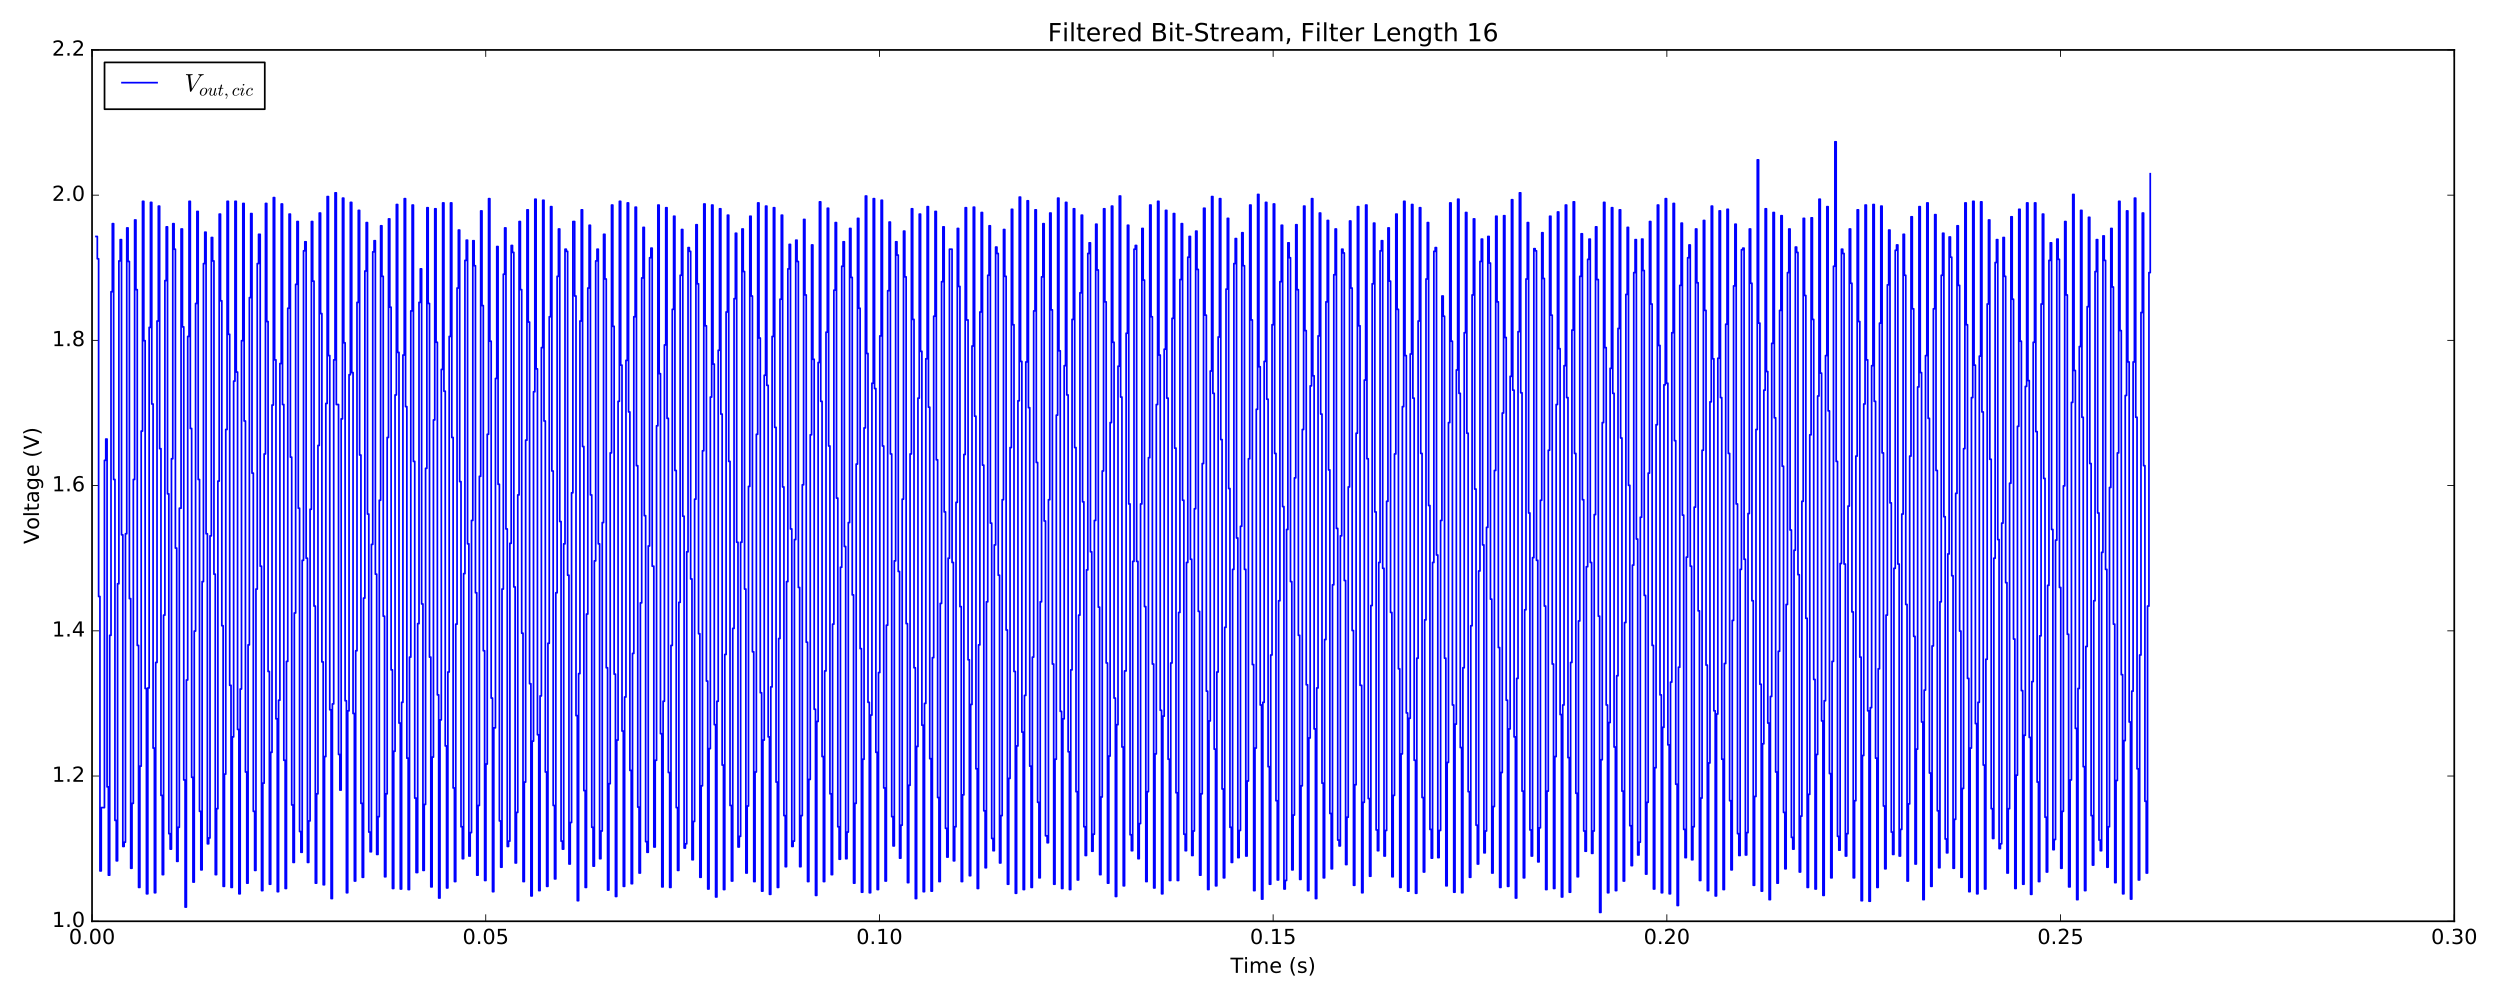 <?xml version="1.0" encoding="utf-8" standalone="no"?>
<!DOCTYPE svg PUBLIC "-//W3C//DTD SVG 1.1//EN"
  "http://www.w3.org/Graphics/SVG/1.1/DTD/svg11.dtd">
<!-- Created with matplotlib (http://matplotlib.org/) -->
<svg height="576pt" version="1.1" viewBox="0 0 1440 576" width="1440pt" xmlns="http://www.w3.org/2000/svg" xmlns:xlink="http://www.w3.org/1999/xlink">
 <defs>
  <style type="text/css">
*{stroke-linecap:butt;stroke-linejoin:round;stroke-miterlimit:100000;}
  </style>
 </defs>
 <g id="figure_1">
  <g id="patch_1">
   <path d="M 0 576 
L 1440 576 
L 1440 0 
L 0 0 
z
" style="fill:#ffffff;"/>
  </g>
  <g id="axes_1">
   <g id="patch_2">
    <path d="M 53.01 530.64 
L 1413.652 530.64 
L 1413.652 28.76 
L 53.01 28.76 
z
" style="fill:#ffffff;"/>
   </g>
   <g id="patch_3">
    <path d="M 1413.652 530.64 
L 1413.652 28.76 
" style="fill:none;stroke:#000000;stroke-linecap:square;stroke-linejoin:miter;"/>
   </g>
   <g id="patch_4">
    <path d="M 53.01 530.64 
L 53.01 28.76 
" style="fill:none;stroke:#000000;stroke-linecap:square;stroke-linejoin:miter;"/>
   </g>
   <g id="patch_5">
    <path d="M 53.01 530.64 
L 1413.652 530.64 
" style="fill:none;stroke:#000000;stroke-linecap:square;stroke-linejoin:miter;"/>
   </g>
   <g id="patch_6">
    <path d="M 53.01 28.76 
L 1413.652 28.76 
" style="fill:none;stroke:#000000;stroke-linecap:square;stroke-linejoin:miter;"/>
   </g>
   <g id="matplotlib.axis_1">
    <g id="xtick_1">
     <g id="line2d_1">
      <defs>
       <path d="M 0 0 
L 0 -4 
" id="m17b15e7cad" style="stroke:#000000;stroke-width:0.5;"/>
      </defs>
      <g>
       <use style="stroke:#000000;stroke-width:0.5;" x="53.01" xlink:href="#m17b15e7cad" y="530.64"/>
      </g>
     </g>
     <g id="line2d_2">
      <defs>
       <path d="M 0 0 
L 0 4 
" id="meee6ae3f5f" style="stroke:#000000;stroke-width:0.5;"/>
      </defs>
      <g>
       <use style="stroke:#000000;stroke-width:0.5;" x="53.01" xlink:href="#meee6ae3f5f" y="28.76"/>
      </g>
     </g>
     <g id="text_1">
      <!-- 0.00 -->
      <defs>
       <path d="M 31.781 66.406 
Q 24.172 66.406 20.328 58.906 
Q 16.5 51.422 16.5 36.375 
Q 16.5 21.391 20.328 13.891 
Q 24.172 6.391 31.781 6.391 
Q 39.453 6.391 43.281 13.891 
Q 47.125 21.391 47.125 36.375 
Q 47.125 51.422 43.281 58.906 
Q 39.453 66.406 31.781 66.406 
M 31.781 74.219 
Q 44.047 74.219 50.516 64.516 
Q 56.984 54.828 56.984 36.375 
Q 56.984 17.969 50.516 8.266 
Q 44.047 -1.422 31.781 -1.422 
Q 19.531 -1.422 13.062 8.266 
Q 6.594 17.969 6.594 36.375 
Q 6.594 54.828 13.062 64.516 
Q 19.531 74.219 31.781 74.219 
" id="BitstreamVeraSans-Roman-30"/>
       <path d="M 10.688 12.406 
L 21 12.406 
L 21 0 
L 10.688 0 
z
" id="BitstreamVeraSans-Roman-2e"/>
      </defs>
      <g transform="translate(39.651 543.758)scale(0.12 -0.12)">
       <use xlink:href="#BitstreamVeraSans-Roman-30"/>
       <use x="63.623" xlink:href="#BitstreamVeraSans-Roman-2e"/>
       <use x="95.41" xlink:href="#BitstreamVeraSans-Roman-30"/>
       <use x="159.033" xlink:href="#BitstreamVeraSans-Roman-30"/>
      </g>
     </g>
    </g>
    <g id="xtick_2">
     <g id="line2d_3">
      <g>
       <use style="stroke:#000000;stroke-width:0.5;" x="279.784" xlink:href="#m17b15e7cad" y="530.64"/>
      </g>
     </g>
     <g id="line2d_4">
      <g>
       <use style="stroke:#000000;stroke-width:0.5;" x="279.784" xlink:href="#meee6ae3f5f" y="28.76"/>
      </g>
     </g>
     <g id="text_2">
      <!-- 0.05 -->
      <defs>
       <path d="M 10.797 72.906 
L 49.516 72.906 
L 49.516 64.594 
L 19.828 64.594 
L 19.828 46.734 
Q 21.969 47.469 24.109 47.828 
Q 26.266 48.188 28.422 48.188 
Q 40.625 48.188 47.75 41.5 
Q 54.891 34.812 54.891 23.391 
Q 54.891 11.625 47.562 5.094 
Q 40.234 -1.422 26.906 -1.422 
Q 22.312 -1.422 17.547 -0.641 
Q 12.797 0.141 7.719 1.703 
L 7.719 11.625 
Q 12.109 9.234 16.797 8.062 
Q 21.484 6.891 26.703 6.891 
Q 35.156 6.891 40.078 11.328 
Q 45.016 15.766 45.016 23.391 
Q 45.016 31 40.078 35.438 
Q 35.156 39.891 26.703 39.891 
Q 22.75 39.891 18.812 39.016 
Q 14.891 38.141 10.797 36.281 
z
" id="BitstreamVeraSans-Roman-35"/>
      </defs>
      <g transform="translate(266.424 543.758)scale(0.12 -0.12)">
       <use xlink:href="#BitstreamVeraSans-Roman-30"/>
       <use x="63.623" xlink:href="#BitstreamVeraSans-Roman-2e"/>
       <use x="95.41" xlink:href="#BitstreamVeraSans-Roman-30"/>
       <use x="159.033" xlink:href="#BitstreamVeraSans-Roman-35"/>
      </g>
     </g>
    </g>
    <g id="xtick_3">
     <g id="line2d_5">
      <g>
       <use style="stroke:#000000;stroke-width:0.5;" x="506.558" xlink:href="#m17b15e7cad" y="530.64"/>
      </g>
     </g>
     <g id="line2d_6">
      <g>
       <use style="stroke:#000000;stroke-width:0.5;" x="506.558" xlink:href="#meee6ae3f5f" y="28.76"/>
      </g>
     </g>
     <g id="text_3">
      <!-- 0.10 -->
      <defs>
       <path d="M 12.406 8.297 
L 28.516 8.297 
L 28.516 63.922 
L 10.984 60.406 
L 10.984 69.391 
L 28.422 72.906 
L 38.281 72.906 
L 38.281 8.297 
L 54.391 8.297 
L 54.391 0 
L 12.406 0 
z
" id="BitstreamVeraSans-Roman-31"/>
      </defs>
      <g transform="translate(493.198 543.758)scale(0.12 -0.12)">
       <use xlink:href="#BitstreamVeraSans-Roman-30"/>
       <use x="63.623" xlink:href="#BitstreamVeraSans-Roman-2e"/>
       <use x="95.41" xlink:href="#BitstreamVeraSans-Roman-31"/>
       <use x="159.033" xlink:href="#BitstreamVeraSans-Roman-30"/>
      </g>
     </g>
    </g>
    <g id="xtick_4">
     <g id="line2d_7">
      <g>
       <use style="stroke:#000000;stroke-width:0.5;" x="733.331" xlink:href="#m17b15e7cad" y="530.64"/>
      </g>
     </g>
     <g id="line2d_8">
      <g>
       <use style="stroke:#000000;stroke-width:0.5;" x="733.331" xlink:href="#meee6ae3f5f" y="28.76"/>
      </g>
     </g>
     <g id="text_4">
      <!-- 0.15 -->
      <g transform="translate(719.972 543.758)scale(0.12 -0.12)">
       <use xlink:href="#BitstreamVeraSans-Roman-30"/>
       <use x="63.623" xlink:href="#BitstreamVeraSans-Roman-2e"/>
       <use x="95.41" xlink:href="#BitstreamVeraSans-Roman-31"/>
       <use x="159.033" xlink:href="#BitstreamVeraSans-Roman-35"/>
      </g>
     </g>
    </g>
    <g id="xtick_5">
     <g id="line2d_9">
      <g>
       <use style="stroke:#000000;stroke-width:0.5;" x="960.105" xlink:href="#m17b15e7cad" y="530.64"/>
      </g>
     </g>
     <g id="line2d_10">
      <g>
       <use style="stroke:#000000;stroke-width:0.5;" x="960.105" xlink:href="#meee6ae3f5f" y="28.76"/>
      </g>
     </g>
     <g id="text_5">
      <!-- 0.20 -->
      <defs>
       <path d="M 19.188 8.297 
L 53.609 8.297 
L 53.609 0 
L 7.328 0 
L 7.328 8.297 
Q 12.938 14.109 22.625 23.891 
Q 32.328 33.688 34.812 36.531 
Q 39.547 41.844 41.422 45.531 
Q 43.312 49.219 43.312 52.781 
Q 43.312 58.594 39.234 62.25 
Q 35.156 65.922 28.609 65.922 
Q 23.969 65.922 18.812 64.312 
Q 13.672 62.703 7.812 59.422 
L 7.812 69.391 
Q 13.766 71.781 18.938 73 
Q 24.125 74.219 28.422 74.219 
Q 39.75 74.219 46.484 68.547 
Q 53.219 62.891 53.219 53.422 
Q 53.219 48.922 51.531 44.891 
Q 49.859 40.875 45.406 35.406 
Q 44.188 33.984 37.641 27.219 
Q 31.109 20.453 19.188 8.297 
" id="BitstreamVeraSans-Roman-32"/>
      </defs>
      <g transform="translate(946.746 543.758)scale(0.12 -0.12)">
       <use xlink:href="#BitstreamVeraSans-Roman-30"/>
       <use x="63.623" xlink:href="#BitstreamVeraSans-Roman-2e"/>
       <use x="95.41" xlink:href="#BitstreamVeraSans-Roman-32"/>
       <use x="159.033" xlink:href="#BitstreamVeraSans-Roman-30"/>
      </g>
     </g>
    </g>
    <g id="xtick_6">
     <g id="line2d_11">
      <g>
       <use style="stroke:#000000;stroke-width:0.5;" x="1186.879" xlink:href="#m17b15e7cad" y="530.64"/>
      </g>
     </g>
     <g id="line2d_12">
      <g>
       <use style="stroke:#000000;stroke-width:0.5;" x="1186.879" xlink:href="#meee6ae3f5f" y="28.76"/>
      </g>
     </g>
     <g id="text_6">
      <!-- 0.25 -->
      <g transform="translate(1173.519 543.758)scale(0.12 -0.12)">
       <use xlink:href="#BitstreamVeraSans-Roman-30"/>
       <use x="63.623" xlink:href="#BitstreamVeraSans-Roman-2e"/>
       <use x="95.41" xlink:href="#BitstreamVeraSans-Roman-32"/>
       <use x="159.033" xlink:href="#BitstreamVeraSans-Roman-35"/>
      </g>
     </g>
    </g>
    <g id="xtick_7">
     <g id="line2d_13">
      <g>
       <use style="stroke:#000000;stroke-width:0.5;" x="1413.652" xlink:href="#m17b15e7cad" y="530.64"/>
      </g>
     </g>
     <g id="line2d_14">
      <g>
       <use style="stroke:#000000;stroke-width:0.5;" x="1413.652" xlink:href="#meee6ae3f5f" y="28.76"/>
      </g>
     </g>
     <g id="text_7">
      <!-- 0.30 -->
      <defs>
       <path d="M 40.578 39.312 
Q 47.656 37.797 51.625 33 
Q 55.609 28.219 55.609 21.188 
Q 55.609 10.406 48.188 4.484 
Q 40.766 -1.422 27.094 -1.422 
Q 22.516 -1.422 17.656 -0.516 
Q 12.797 0.391 7.625 2.203 
L 7.625 11.719 
Q 11.719 9.328 16.594 8.109 
Q 21.484 6.891 26.812 6.891 
Q 36.078 6.891 40.938 10.547 
Q 45.797 14.203 45.797 21.188 
Q 45.797 27.641 41.281 31.266 
Q 36.766 34.906 28.719 34.906 
L 20.219 34.906 
L 20.219 43.016 
L 29.109 43.016 
Q 36.375 43.016 40.234 45.922 
Q 44.094 48.828 44.094 54.297 
Q 44.094 59.906 40.109 62.906 
Q 36.141 65.922 28.719 65.922 
Q 24.656 65.922 20.016 65.031 
Q 15.375 64.156 9.812 62.312 
L 9.812 71.094 
Q 15.438 72.656 20.344 73.438 
Q 25.25 74.219 29.594 74.219 
Q 40.828 74.219 47.359 69.109 
Q 53.906 64.016 53.906 55.328 
Q 53.906 49.266 50.438 45.094 
Q 46.969 40.922 40.578 39.312 
" id="BitstreamVeraSans-Roman-33"/>
      </defs>
      <g transform="translate(1400.293 543.758)scale(0.12 -0.12)">
       <use xlink:href="#BitstreamVeraSans-Roman-30"/>
       <use x="63.623" xlink:href="#BitstreamVeraSans-Roman-2e"/>
       <use x="95.41" xlink:href="#BitstreamVeraSans-Roman-33"/>
       <use x="159.033" xlink:href="#BitstreamVeraSans-Roman-30"/>
      </g>
     </g>
    </g>
    <g id="text_8">
     <!-- Time (s) -->
     <defs>
      <path d="M 56.203 29.594 
L 56.203 25.203 
L 14.891 25.203 
Q 15.484 15.922 20.484 11.062 
Q 25.484 6.203 34.422 6.203 
Q 39.594 6.203 44.453 7.469 
Q 49.312 8.734 54.109 11.281 
L 54.109 2.781 
Q 49.266 0.734 44.188 -0.344 
Q 39.109 -1.422 33.891 -1.422 
Q 20.797 -1.422 13.156 6.188 
Q 5.516 13.812 5.516 26.812 
Q 5.516 40.234 12.766 48.109 
Q 20.016 56 32.328 56 
Q 43.359 56 49.781 48.891 
Q 56.203 41.797 56.203 29.594 
M 47.219 32.234 
Q 47.125 39.594 43.094 43.984 
Q 39.062 48.391 32.422 48.391 
Q 24.906 48.391 20.391 44.141 
Q 15.875 39.891 15.188 32.172 
z
" id="BitstreamVeraSans-Roman-65"/>
      <path d="M 31 75.875 
Q 24.469 64.656 21.281 53.656 
Q 18.109 42.672 18.109 31.391 
Q 18.109 20.125 21.312 9.062 
Q 24.516 -2 31 -13.188 
L 23.188 -13.188 
Q 15.875 -1.703 12.234 9.375 
Q 8.594 20.453 8.594 31.391 
Q 8.594 42.281 12.203 53.312 
Q 15.828 64.359 23.188 75.875 
z
" id="BitstreamVeraSans-Roman-28"/>
      <path d="M 8.016 75.875 
L 15.828 75.875 
Q 23.141 64.359 26.781 53.312 
Q 30.422 42.281 30.422 31.391 
Q 30.422 20.453 26.781 9.375 
Q 23.141 -1.703 15.828 -13.188 
L 8.016 -13.188 
Q 14.5 -2 17.703 9.062 
Q 20.906 20.125 20.906 31.391 
Q 20.906 42.672 17.703 53.656 
Q 14.5 64.656 8.016 75.875 
" id="BitstreamVeraSans-Roman-29"/>
      <path d="M -0.297 72.906 
L 61.375 72.906 
L 61.375 64.594 
L 35.5 64.594 
L 35.5 0 
L 25.594 0 
L 25.594 64.594 
L -0.297 64.594 
z
" id="BitstreamVeraSans-Roman-54"/>
      <path d="M 44.281 53.078 
L 44.281 44.578 
Q 40.484 46.531 36.375 47.5 
Q 32.281 48.484 27.875 48.484 
Q 21.188 48.484 17.844 46.438 
Q 14.5 44.391 14.5 40.281 
Q 14.5 37.156 16.891 35.375 
Q 19.281 33.594 26.516 31.984 
L 29.594 31.297 
Q 39.156 29.25 43.188 25.516 
Q 47.219 21.781 47.219 15.094 
Q 47.219 7.469 41.188 3.016 
Q 35.156 -1.422 24.609 -1.422 
Q 20.219 -1.422 15.453 -0.562 
Q 10.688 0.297 5.422 2 
L 5.422 11.281 
Q 10.406 8.688 15.234 7.391 
Q 20.062 6.109 24.812 6.109 
Q 31.156 6.109 34.562 8.281 
Q 37.984 10.453 37.984 14.406 
Q 37.984 18.062 35.516 20.016 
Q 33.062 21.969 24.703 23.781 
L 21.578 24.516 
Q 13.234 26.266 9.516 29.906 
Q 5.812 33.547 5.812 39.891 
Q 5.812 47.609 11.281 51.797 
Q 16.75 56 26.812 56 
Q 31.781 56 36.172 55.266 
Q 40.578 54.547 44.281 53.078 
" id="BitstreamVeraSans-Roman-73"/>
      <path id="BitstreamVeraSans-Roman-20"/>
      <path d="M 9.422 54.688 
L 18.406 54.688 
L 18.406 0 
L 9.422 0 
z
M 9.422 75.984 
L 18.406 75.984 
L 18.406 64.594 
L 9.422 64.594 
z
" id="BitstreamVeraSans-Roman-69"/>
      <path d="M 52 44.188 
Q 55.375 50.25 60.062 53.125 
Q 64.75 56 71.094 56 
Q 79.641 56 84.281 50.016 
Q 88.922 44.047 88.922 33.016 
L 88.922 0 
L 79.891 0 
L 79.891 32.719 
Q 79.891 40.578 77.094 44.375 
Q 74.312 48.188 68.609 48.188 
Q 61.625 48.188 57.562 43.547 
Q 53.516 38.922 53.516 30.906 
L 53.516 0 
L 44.484 0 
L 44.484 32.719 
Q 44.484 40.625 41.703 44.406 
Q 38.922 48.188 33.109 48.188 
Q 26.219 48.188 22.156 43.531 
Q 18.109 38.875 18.109 30.906 
L 18.109 0 
L 9.078 0 
L 9.078 54.688 
L 18.109 54.688 
L 18.109 46.188 
Q 21.188 51.219 25.484 53.609 
Q 29.781 56 35.688 56 
Q 41.656 56 45.828 52.969 
Q 50 49.953 52 44.188 
" id="BitstreamVeraSans-Roman-6d"/>
     </defs>
     <g transform="translate(708.752 560.372)scale(0.12 -0.12)">
      <use xlink:href="#BitstreamVeraSans-Roman-54"/>
      <use x="61.037" xlink:href="#BitstreamVeraSans-Roman-69"/>
      <use x="88.82" xlink:href="#BitstreamVeraSans-Roman-6d"/>
      <use x="186.232" xlink:href="#BitstreamVeraSans-Roman-65"/>
      <use x="247.756" xlink:href="#BitstreamVeraSans-Roman-20"/>
      <use x="279.543" xlink:href="#BitstreamVeraSans-Roman-28"/>
      <use x="318.557" xlink:href="#BitstreamVeraSans-Roman-73"/>
      <use x="370.656" xlink:href="#BitstreamVeraSans-Roman-29"/>
     </g>
    </g>
   </g>
   <g id="matplotlib.axis_2">
    <g id="ytick_1">
     <g id="line2d_15">
      <defs>
       <path d="M 0 0 
L 4 0 
" id="m7d60376619" style="stroke:#000000;stroke-width:0.5;"/>
      </defs>
      <g>
       <use style="stroke:#000000;stroke-width:0.5;" x="53.01" xlink:href="#m7d60376619" y="530.64"/>
      </g>
     </g>
     <g id="line2d_16">
      <defs>
       <path d="M 0 0 
L -4 0 
" id="m26f2128a87" style="stroke:#000000;stroke-width:0.5;"/>
      </defs>
      <g>
       <use style="stroke:#000000;stroke-width:0.5;" x="1413.652" xlink:href="#m26f2128a87" y="530.64"/>
      </g>
     </g>
     <g id="text_9">
      <!-- 1.0 -->
      <g transform="translate(29.926 533.951)scale(0.12 -0.12)">
       <use xlink:href="#BitstreamVeraSans-Roman-31"/>
       <use x="63.623" xlink:href="#BitstreamVeraSans-Roman-2e"/>
       <use x="95.41" xlink:href="#BitstreamVeraSans-Roman-30"/>
      </g>
     </g>
    </g>
    <g id="ytick_2">
     <g id="line2d_17">
      <g>
       <use style="stroke:#000000;stroke-width:0.5;" x="53.01" xlink:href="#m7d60376619" y="446.993"/>
      </g>
     </g>
     <g id="line2d_18">
      <g>
       <use style="stroke:#000000;stroke-width:0.5;" x="1413.652" xlink:href="#m26f2128a87" y="446.993"/>
      </g>
     </g>
     <g id="text_10">
      <!-- 1.2 -->
      <g transform="translate(29.926 450.305)scale(0.12 -0.12)">
       <use xlink:href="#BitstreamVeraSans-Roman-31"/>
       <use x="63.623" xlink:href="#BitstreamVeraSans-Roman-2e"/>
       <use x="95.41" xlink:href="#BitstreamVeraSans-Roman-32"/>
      </g>
     </g>
    </g>
    <g id="ytick_3">
     <g id="line2d_19">
      <g>
       <use style="stroke:#000000;stroke-width:0.5;" x="53.01" xlink:href="#m7d60376619" y="363.347"/>
      </g>
     </g>
     <g id="line2d_20">
      <g>
       <use style="stroke:#000000;stroke-width:0.5;" x="1413.652" xlink:href="#m26f2128a87" y="363.347"/>
      </g>
     </g>
     <g id="text_11">
      <!-- 1.4 -->
      <defs>
       <path d="M 37.797 64.312 
L 12.891 25.391 
L 37.797 25.391 
z
M 35.203 72.906 
L 47.609 72.906 
L 47.609 25.391 
L 58.016 25.391 
L 58.016 17.188 
L 47.609 17.188 
L 47.609 0 
L 37.797 0 
L 37.797 17.188 
L 4.891 17.188 
L 4.891 26.703 
z
" id="BitstreamVeraSans-Roman-34"/>
      </defs>
      <g transform="translate(29.926 366.658)scale(0.12 -0.12)">
       <use xlink:href="#BitstreamVeraSans-Roman-31"/>
       <use x="63.623" xlink:href="#BitstreamVeraSans-Roman-2e"/>
       <use x="95.41" xlink:href="#BitstreamVeraSans-Roman-34"/>
      </g>
     </g>
    </g>
    <g id="ytick_4">
     <g id="line2d_21">
      <g>
       <use style="stroke:#000000;stroke-width:0.5;" x="53.01" xlink:href="#m7d60376619" y="279.7"/>
      </g>
     </g>
     <g id="line2d_22">
      <g>
       <use style="stroke:#000000;stroke-width:0.5;" x="1413.652" xlink:href="#m26f2128a87" y="279.7"/>
      </g>
     </g>
     <g id="text_12">
      <!-- 1.6 -->
      <defs>
       <path d="M 33.016 40.375 
Q 26.375 40.375 22.484 35.828 
Q 18.609 31.297 18.609 23.391 
Q 18.609 15.531 22.484 10.953 
Q 26.375 6.391 33.016 6.391 
Q 39.656 6.391 43.531 10.953 
Q 47.406 15.531 47.406 23.391 
Q 47.406 31.297 43.531 35.828 
Q 39.656 40.375 33.016 40.375 
M 52.594 71.297 
L 52.594 62.312 
Q 48.875 64.062 45.094 64.984 
Q 41.312 65.922 37.594 65.922 
Q 27.828 65.922 22.672 59.328 
Q 17.531 52.734 16.797 39.406 
Q 19.672 43.656 24.016 45.922 
Q 28.375 48.188 33.594 48.188 
Q 44.578 48.188 50.953 41.516 
Q 57.328 34.859 57.328 23.391 
Q 57.328 12.156 50.688 5.359 
Q 44.047 -1.422 33.016 -1.422 
Q 20.359 -1.422 13.672 8.266 
Q 6.984 17.969 6.984 36.375 
Q 6.984 53.656 15.188 63.938 
Q 23.391 74.219 37.203 74.219 
Q 40.922 74.219 44.703 73.484 
Q 48.484 72.75 52.594 71.297 
" id="BitstreamVeraSans-Roman-36"/>
      </defs>
      <g transform="translate(29.926 283.011)scale(0.12 -0.12)">
       <use xlink:href="#BitstreamVeraSans-Roman-31"/>
       <use x="63.623" xlink:href="#BitstreamVeraSans-Roman-2e"/>
       <use x="95.41" xlink:href="#BitstreamVeraSans-Roman-36"/>
      </g>
     </g>
    </g>
    <g id="ytick_5">
     <g id="line2d_23">
      <g>
       <use style="stroke:#000000;stroke-width:0.5;" x="53.01" xlink:href="#m7d60376619" y="196.053"/>
      </g>
     </g>
     <g id="line2d_24">
      <g>
       <use style="stroke:#000000;stroke-width:0.5;" x="1413.652" xlink:href="#m26f2128a87" y="196.053"/>
      </g>
     </g>
     <g id="text_13">
      <!-- 1.8 -->
      <defs>
       <path d="M 31.781 34.625 
Q 24.75 34.625 20.719 30.859 
Q 16.703 27.094 16.703 20.516 
Q 16.703 13.922 20.719 10.156 
Q 24.75 6.391 31.781 6.391 
Q 38.812 6.391 42.859 10.172 
Q 46.922 13.969 46.922 20.516 
Q 46.922 27.094 42.891 30.859 
Q 38.875 34.625 31.781 34.625 
M 21.922 38.812 
Q 15.578 40.375 12.031 44.719 
Q 8.5 49.078 8.5 55.328 
Q 8.5 64.062 14.719 69.141 
Q 20.953 74.219 31.781 74.219 
Q 42.672 74.219 48.875 69.141 
Q 55.078 64.062 55.078 55.328 
Q 55.078 49.078 51.531 44.719 
Q 48 40.375 41.703 38.812 
Q 48.828 37.156 52.797 32.312 
Q 56.781 27.484 56.781 20.516 
Q 56.781 9.906 50.312 4.234 
Q 43.844 -1.422 31.781 -1.422 
Q 19.734 -1.422 13.25 4.234 
Q 6.781 9.906 6.781 20.516 
Q 6.781 27.484 10.781 32.312 
Q 14.797 37.156 21.922 38.812 
M 18.312 54.391 
Q 18.312 48.734 21.844 45.562 
Q 25.391 42.391 31.781 42.391 
Q 38.141 42.391 41.719 45.562 
Q 45.312 48.734 45.312 54.391 
Q 45.312 60.062 41.719 63.234 
Q 38.141 66.406 31.781 66.406 
Q 25.391 66.406 21.844 63.234 
Q 18.312 60.062 18.312 54.391 
" id="BitstreamVeraSans-Roman-38"/>
      </defs>
      <g transform="translate(29.926 199.365)scale(0.12 -0.12)">
       <use xlink:href="#BitstreamVeraSans-Roman-31"/>
       <use x="63.623" xlink:href="#BitstreamVeraSans-Roman-2e"/>
       <use x="95.41" xlink:href="#BitstreamVeraSans-Roman-38"/>
      </g>
     </g>
    </g>
    <g id="ytick_6">
     <g id="line2d_25">
      <g>
       <use style="stroke:#000000;stroke-width:0.5;" x="53.01" xlink:href="#m7d60376619" y="112.407"/>
      </g>
     </g>
     <g id="line2d_26">
      <g>
       <use style="stroke:#000000;stroke-width:0.5;" x="1413.652" xlink:href="#m26f2128a87" y="112.407"/>
      </g>
     </g>
     <g id="text_14">
      <!-- 2.0 -->
      <g transform="translate(29.926 115.718)scale(0.12 -0.12)">
       <use xlink:href="#BitstreamVeraSans-Roman-32"/>
       <use x="63.623" xlink:href="#BitstreamVeraSans-Roman-2e"/>
       <use x="95.41" xlink:href="#BitstreamVeraSans-Roman-30"/>
      </g>
     </g>
    </g>
    <g id="ytick_7">
     <g id="line2d_27">
      <g>
       <use style="stroke:#000000;stroke-width:0.5;" x="53.01" xlink:href="#m7d60376619" y="28.76"/>
      </g>
     </g>
     <g id="line2d_28">
      <g>
       <use style="stroke:#000000;stroke-width:0.5;" x="1413.652" xlink:href="#m26f2128a87" y="28.76"/>
      </g>
     </g>
     <g id="text_15">
      <!-- 2.2 -->
      <g transform="translate(29.926 32.071)scale(0.12 -0.12)">
       <use xlink:href="#BitstreamVeraSans-Roman-32"/>
       <use x="63.623" xlink:href="#BitstreamVeraSans-Roman-2e"/>
       <use x="95.41" xlink:href="#BitstreamVeraSans-Roman-32"/>
      </g>
     </g>
    </g>
    <g id="text_16">
     <!-- Voltage (V) -->
     <defs>
      <path d="M 30.609 48.391 
Q 23.391 48.391 19.188 42.75 
Q 14.984 37.109 14.984 27.297 
Q 14.984 17.484 19.156 11.844 
Q 23.344 6.203 30.609 6.203 
Q 37.797 6.203 41.984 11.859 
Q 46.188 17.531 46.188 27.297 
Q 46.188 37.016 41.984 42.703 
Q 37.797 48.391 30.609 48.391 
M 30.609 56 
Q 42.328 56 49.016 48.375 
Q 55.719 40.766 55.719 27.297 
Q 55.719 13.875 49.016 6.219 
Q 42.328 -1.422 30.609 -1.422 
Q 18.844 -1.422 12.172 6.219 
Q 5.516 13.875 5.516 27.297 
Q 5.516 40.766 12.172 48.375 
Q 18.844 56 30.609 56 
" id="BitstreamVeraSans-Roman-6f"/>
      <path d="M 28.609 0 
L 0.781 72.906 
L 11.078 72.906 
L 34.188 11.531 
L 57.328 72.906 
L 67.578 72.906 
L 39.797 0 
z
" id="BitstreamVeraSans-Roman-56"/>
      <path d="M 34.281 27.484 
Q 23.391 27.484 19.188 25 
Q 14.984 22.516 14.984 16.5 
Q 14.984 11.719 18.141 8.906 
Q 21.297 6.109 26.703 6.109 
Q 34.188 6.109 38.703 11.406 
Q 43.219 16.703 43.219 25.484 
L 43.219 27.484 
z
M 52.203 31.203 
L 52.203 0 
L 43.219 0 
L 43.219 8.297 
Q 40.141 3.328 35.547 0.953 
Q 30.953 -1.422 24.312 -1.422 
Q 15.922 -1.422 10.953 3.297 
Q 6 8.016 6 15.922 
Q 6 25.141 12.172 29.828 
Q 18.359 34.516 30.609 34.516 
L 43.219 34.516 
L 43.219 35.406 
Q 43.219 41.609 39.141 45 
Q 35.062 48.391 27.688 48.391 
Q 23 48.391 18.547 47.266 
Q 14.109 46.141 10.016 43.891 
L 10.016 52.203 
Q 14.938 54.109 19.578 55.047 
Q 24.219 56 28.609 56 
Q 40.484 56 46.344 49.844 
Q 52.203 43.703 52.203 31.203 
" id="BitstreamVeraSans-Roman-61"/>
      <path d="M 18.312 70.219 
L 18.312 54.688 
L 36.812 54.688 
L 36.812 47.703 
L 18.312 47.703 
L 18.312 18.016 
Q 18.312 11.328 20.141 9.422 
Q 21.969 7.516 27.594 7.516 
L 36.812 7.516 
L 36.812 0 
L 27.594 0 
Q 17.188 0 13.234 3.875 
Q 9.281 7.766 9.281 18.016 
L 9.281 47.703 
L 2.688 47.703 
L 2.688 54.688 
L 9.281 54.688 
L 9.281 70.219 
z
" id="BitstreamVeraSans-Roman-74"/>
      <path d="M 45.406 27.984 
Q 45.406 37.75 41.375 43.109 
Q 37.359 48.484 30.078 48.484 
Q 22.859 48.484 18.828 43.109 
Q 14.797 37.75 14.797 27.984 
Q 14.797 18.266 18.828 12.891 
Q 22.859 7.516 30.078 7.516 
Q 37.359 7.516 41.375 12.891 
Q 45.406 18.266 45.406 27.984 
M 54.391 6.781 
Q 54.391 -7.172 48.188 -13.984 
Q 42 -20.797 29.203 -20.797 
Q 24.469 -20.797 20.266 -20.094 
Q 16.062 -19.391 12.109 -17.922 
L 12.109 -9.188 
Q 16.062 -11.328 19.922 -12.344 
Q 23.781 -13.375 27.781 -13.375 
Q 36.625 -13.375 41.016 -8.766 
Q 45.406 -4.156 45.406 5.172 
L 45.406 9.625 
Q 42.625 4.781 38.281 2.391 
Q 33.938 0 27.875 0 
Q 17.828 0 11.672 7.656 
Q 5.516 15.328 5.516 27.984 
Q 5.516 40.672 11.672 48.328 
Q 17.828 56 27.875 56 
Q 33.938 56 38.281 53.609 
Q 42.625 51.219 45.406 46.391 
L 45.406 54.688 
L 54.391 54.688 
z
" id="BitstreamVeraSans-Roman-67"/>
      <path d="M 9.422 75.984 
L 18.406 75.984 
L 18.406 0 
L 9.422 0 
z
" id="BitstreamVeraSans-Roman-6c"/>
     </defs>
     <g transform="translate(22.431 313.359)rotate(-90.0)scale(0.12 -0.12)">
      <use xlink:href="#BitstreamVeraSans-Roman-56"/>
      <use x="68.299" xlink:href="#BitstreamVeraSans-Roman-6f"/>
      <use x="129.48" xlink:href="#BitstreamVeraSans-Roman-6c"/>
      <use x="157.264" xlink:href="#BitstreamVeraSans-Roman-74"/>
      <use x="196.473" xlink:href="#BitstreamVeraSans-Roman-61"/>
      <use x="257.752" xlink:href="#BitstreamVeraSans-Roman-67"/>
      <use x="321.229" xlink:href="#BitstreamVeraSans-Roman-65"/>
      <use x="382.752" xlink:href="#BitstreamVeraSans-Roman-20"/>
      <use x="414.539" xlink:href="#BitstreamVeraSans-Roman-28"/>
      <use x="453.553" xlink:href="#BitstreamVeraSans-Roman-56"/>
      <use x="521.961" xlink:href="#BitstreamVeraSans-Roman-29"/>
     </g>
    </g>
   </g>
   <g id="text_17">
    <!-- Filtered Bit-Stream, Filter Length 16 -->
    <defs>
     <path d="M 9.812 72.906 
L 19.672 72.906 
L 19.672 8.297 
L 55.172 8.297 
L 55.172 0 
L 9.812 0 
z
" id="BitstreamVeraSans-Roman-4c"/>
     <path d="M 9.812 72.906 
L 51.703 72.906 
L 51.703 64.594 
L 19.672 64.594 
L 19.672 43.109 
L 48.578 43.109 
L 48.578 34.812 
L 19.672 34.812 
L 19.672 0 
L 9.812 0 
z
" id="BitstreamVeraSans-Roman-46"/>
     <path d="M 53.516 70.516 
L 53.516 60.891 
Q 47.906 63.578 42.922 64.891 
Q 37.938 66.219 33.297 66.219 
Q 25.25 66.219 20.875 63.094 
Q 16.5 59.969 16.5 54.203 
Q 16.5 49.359 19.406 46.891 
Q 22.312 44.438 30.422 42.922 
L 36.375 41.703 
Q 47.406 39.594 52.656 34.297 
Q 57.906 29 57.906 20.125 
Q 57.906 9.516 50.797 4.047 
Q 43.703 -1.422 29.984 -1.422 
Q 24.812 -1.422 18.969 -0.25 
Q 13.141 0.922 6.891 3.219 
L 6.891 13.375 
Q 12.891 10.016 18.656 8.297 
Q 24.422 6.594 29.984 6.594 
Q 38.422 6.594 43.016 9.906 
Q 47.609 13.234 47.609 19.391 
Q 47.609 24.75 44.312 27.781 
Q 41.016 30.812 33.5 32.328 
L 27.484 33.5 
Q 16.453 35.688 11.516 40.375 
Q 6.594 45.062 6.594 53.422 
Q 6.594 63.094 13.406 68.656 
Q 20.219 74.219 32.172 74.219 
Q 37.312 74.219 42.625 73.281 
Q 47.953 72.359 53.516 70.516 
" id="BitstreamVeraSans-Roman-53"/>
     <path d="M 45.406 46.391 
L 45.406 75.984 
L 54.391 75.984 
L 54.391 0 
L 45.406 0 
L 45.406 8.203 
Q 42.578 3.328 38.25 0.953 
Q 33.938 -1.422 27.875 -1.422 
Q 17.969 -1.422 11.734 6.484 
Q 5.516 14.406 5.516 27.297 
Q 5.516 40.188 11.734 48.094 
Q 17.969 56 27.875 56 
Q 33.938 56 38.25 53.625 
Q 42.578 51.266 45.406 46.391 
M 14.797 27.297 
Q 14.797 17.391 18.875 11.75 
Q 22.953 6.109 30.078 6.109 
Q 37.203 6.109 41.297 11.75 
Q 45.406 17.391 45.406 27.297 
Q 45.406 37.203 41.297 42.844 
Q 37.203 48.484 30.078 48.484 
Q 22.953 48.484 18.875 42.844 
Q 14.797 37.203 14.797 27.297 
" id="BitstreamVeraSans-Roman-64"/>
     <path d="M 54.891 33.016 
L 54.891 0 
L 45.906 0 
L 45.906 32.719 
Q 45.906 40.484 42.875 44.328 
Q 39.844 48.188 33.797 48.188 
Q 26.516 48.188 22.312 43.547 
Q 18.109 38.922 18.109 30.906 
L 18.109 0 
L 9.078 0 
L 9.078 54.688 
L 18.109 54.688 
L 18.109 46.188 
Q 21.344 51.125 25.703 53.562 
Q 30.078 56 35.797 56 
Q 45.219 56 50.047 50.172 
Q 54.891 44.344 54.891 33.016 
" id="BitstreamVeraSans-Roman-6e"/>
     <path d="M 11.719 12.406 
L 22.016 12.406 
L 22.016 4 
L 14.016 -11.625 
L 7.719 -11.625 
L 11.719 4 
z
" id="BitstreamVeraSans-Roman-2c"/>
     <path d="M 54.891 33.016 
L 54.891 0 
L 45.906 0 
L 45.906 32.719 
Q 45.906 40.484 42.875 44.328 
Q 39.844 48.188 33.797 48.188 
Q 26.516 48.188 22.312 43.547 
Q 18.109 38.922 18.109 30.906 
L 18.109 0 
L 9.078 0 
L 9.078 75.984 
L 18.109 75.984 
L 18.109 46.188 
Q 21.344 51.125 25.703 53.562 
Q 30.078 56 35.797 56 
Q 45.219 56 50.047 50.172 
Q 54.891 44.344 54.891 33.016 
" id="BitstreamVeraSans-Roman-68"/>
     <path d="M 19.672 34.812 
L 19.672 8.109 
L 35.5 8.109 
Q 43.453 8.109 47.281 11.406 
Q 51.125 14.703 51.125 21.484 
Q 51.125 28.328 47.281 31.562 
Q 43.453 34.812 35.5 34.812 
z
M 19.672 64.797 
L 19.672 42.828 
L 34.281 42.828 
Q 41.5 42.828 45.031 45.531 
Q 48.578 48.25 48.578 53.812 
Q 48.578 59.328 45.031 62.062 
Q 41.5 64.797 34.281 64.797 
z
M 9.812 72.906 
L 35.016 72.906 
Q 46.297 72.906 52.391 68.219 
Q 58.5 63.531 58.5 54.891 
Q 58.5 48.188 55.375 44.234 
Q 52.25 40.281 46.188 39.312 
Q 53.469 37.75 57.5 32.781 
Q 61.531 27.828 61.531 20.406 
Q 61.531 10.641 54.891 5.312 
Q 48.25 0 35.984 0 
L 9.812 0 
z
" id="BitstreamVeraSans-Roman-42"/>
     <path d="M 41.109 46.297 
Q 39.594 47.172 37.812 47.578 
Q 36.031 48 33.891 48 
Q 26.266 48 22.188 43.047 
Q 18.109 38.094 18.109 28.812 
L 18.109 0 
L 9.078 0 
L 9.078 54.688 
L 18.109 54.688 
L 18.109 46.188 
Q 20.953 51.172 25.484 53.578 
Q 30.031 56 36.531 56 
Q 37.453 56 38.578 55.875 
Q 39.703 55.766 41.062 55.516 
z
" id="BitstreamVeraSans-Roman-72"/>
     <path d="M 4.891 31.391 
L 31.203 31.391 
L 31.203 23.391 
L 4.891 23.391 
z
" id="BitstreamVeraSans-Roman-2d"/>
    </defs>
    <g transform="translate(603.509 23.76)scale(0.144 -0.144)">
     <use xlink:href="#BitstreamVeraSans-Roman-46"/>
     <use x="57.41" xlink:href="#BitstreamVeraSans-Roman-69"/>
     <use x="85.193" xlink:href="#BitstreamVeraSans-Roman-6c"/>
     <use x="112.977" xlink:href="#BitstreamVeraSans-Roman-74"/>
     <use x="152.186" xlink:href="#BitstreamVeraSans-Roman-65"/>
     <use x="213.709" xlink:href="#BitstreamVeraSans-Roman-72"/>
     <use x="254.791" xlink:href="#BitstreamVeraSans-Roman-65"/>
     <use x="316.314" xlink:href="#BitstreamVeraSans-Roman-64"/>
     <use x="379.791" xlink:href="#BitstreamVeraSans-Roman-20"/>
     <use x="411.578" xlink:href="#BitstreamVeraSans-Roman-42"/>
     <use x="480.182" xlink:href="#BitstreamVeraSans-Roman-69"/>
     <use x="507.965" xlink:href="#BitstreamVeraSans-Roman-74"/>
     <use x="547.174" xlink:href="#BitstreamVeraSans-Roman-2d"/>
     <use x="583.258" xlink:href="#BitstreamVeraSans-Roman-53"/>
     <use x="646.734" xlink:href="#BitstreamVeraSans-Roman-74"/>
     <use x="685.943" xlink:href="#BitstreamVeraSans-Roman-72"/>
     <use x="727.025" xlink:href="#BitstreamVeraSans-Roman-65"/>
     <use x="788.549" xlink:href="#BitstreamVeraSans-Roman-61"/>
     <use x="849.828" xlink:href="#BitstreamVeraSans-Roman-6d"/>
     <use x="947.24" xlink:href="#BitstreamVeraSans-Roman-2c"/>
     <use x="979.027" xlink:href="#BitstreamVeraSans-Roman-20"/>
     <use x="1010.814" xlink:href="#BitstreamVeraSans-Roman-46"/>
     <use x="1068.225" xlink:href="#BitstreamVeraSans-Roman-69"/>
     <use x="1096.008" xlink:href="#BitstreamVeraSans-Roman-6c"/>
     <use x="1123.791" xlink:href="#BitstreamVeraSans-Roman-74"/>
     <use x="1163.0" xlink:href="#BitstreamVeraSans-Roman-65"/>
     <use x="1224.523" xlink:href="#BitstreamVeraSans-Roman-72"/>
     <use x="1265.637" xlink:href="#BitstreamVeraSans-Roman-20"/>
     <use x="1297.424" xlink:href="#BitstreamVeraSans-Roman-4c"/>
     <use x="1353.121" xlink:href="#BitstreamVeraSans-Roman-65"/>
     <use x="1414.645" xlink:href="#BitstreamVeraSans-Roman-6e"/>
     <use x="1478.023" xlink:href="#BitstreamVeraSans-Roman-67"/>
     <use x="1541.5" xlink:href="#BitstreamVeraSans-Roman-74"/>
     <use x="1580.709" xlink:href="#BitstreamVeraSans-Roman-68"/>
     <use x="1644.088" xlink:href="#BitstreamVeraSans-Roman-20"/>
     <use x="1675.875" xlink:href="#BitstreamVeraSans-Roman-31"/>
     <use x="1739.498" xlink:href="#BitstreamVeraSans-Roman-36"/>
    </g>
   </g>
   <g id="line2d_29">
    <path clip-path="url(#p0cb41fff23)" d="M 55.296 136.198 
L 56.053 136.198 
L 56.053 149.063 
L 56.806 149.063 
L 56.806 343.579 
L 57.564 343.579 
L 57.564 501.641 
L 58.321 501.641 
L 58.321 465.189 
L 60.162 465.189 
L 60.162 265.16 
L 60.92 265.16 
L 60.92 252.907 
L 61.673 252.907 
L 61.673 453.242 
L 62.43 453.242 
L 62.43 504.092 
L 63.188 504.092 
L 63.188 365.94 
L 63.94 365.94 
L 63.94 168.055 
L 64.698 168.055 
L 64.698 128.846 
L 65.455 128.846 
L 65.455 276.187 
L 66.208 276.187 
L 66.208 472.541 
L 66.966 472.541 
L 66.966 495.821 
L 67.723 495.821 
L 67.723 336.227 
L 68.476 336.227 
L 68.476 150.289 
L 69.233 150.289 
L 69.233 138.036 
L 69.991 138.036 
L 69.991 308.045 
L 70.744 308.045 
L 70.744 487.551 
L 71.501 487.551 
L 71.501 485.1 
L 72.259 485.1 
L 72.259 307.432 
L 73.011 307.432 
L 73.011 131.297 
L 73.769 131.297 
L 73.769 150.595 
L 74.526 150.595 
L 74.526 344.804 
L 75.279 344.804 
L 75.279 500.11 
L 76.037 500.11 
L 76.037 462.738 
L 76.794 462.738 
L 76.794 276.187 
L 77.547 276.187 
L 77.547 126.702 
L 78.304 126.702 
L 78.304 166.83 
L 79.062 166.83 
L 79.062 371.76 
L 79.815 371.76 
L 79.815 511.137 
L 80.572 511.137 
L 80.572 441.296 
L 81.33 441.296 
L 81.33 248.312 
L 82.082 248.312 
L 82.082 115.98 
L 82.84 115.98 
L 82.84 196.237 
L 83.597 196.237 
L 83.597 396.573 
L 84.35 396.573 
L 84.35 514.813 
L 85.153 514.813 
L 85.153 396.266 
L 85.91 396.266 
L 85.91 188.579 
L 86.668 188.579 
L 86.668 116.593 
L 87.421 116.593 
L 87.421 232.69 
L 88.178 232.69 
L 88.178 430.881 
L 88.935 430.881 
L 88.935 514.201 
L 89.688 514.201 
L 89.688 381.563 
L 90.446 381.563 
L 90.446 184.903 
L 91.203 184.903 
L 91.203 118.737 
L 91.956 118.737 
L 91.956 258.421 
L 92.714 258.421 
L 92.714 458.143 
L 93.471 458.143 
L 93.471 503.786 
L 94.224 503.786 
L 94.224 354.3 
L 94.981 354.3 
L 94.981 161.623 
L 95.739 161.623 
L 95.739 130.684 
L 96.492 130.684 
L 96.492 284.458 
L 97.249 284.458 
L 97.249 480.199 
L 98.006 480.199 
L 98.006 489.082 
L 98.759 489.082 
L 98.759 264.241 
L 99.517 264.241 
L 99.517 128.846 
L 100.274 128.846 
L 100.274 143.55 
L 101.027 143.55 
L 101.027 315.703 
L 101.784 315.703 
L 101.784 496.128 
L 102.542 496.128 
L 102.542 476.523 
L 103.295 476.523 
L 103.295 292.729 
L 104.288 292.729 
L 104.288 131.909 
L 105.091 131.909 
L 105.091 188.273 
L 105.848 188.273 
L 105.848 449.26 
L 106.606 449.26 
L 106.606 522.471 
L 107.359 522.471 
L 107.359 391.671 
L 108.116 391.671 
L 108.116 193.787 
L 108.873 193.787 
L 108.873 115.98 
L 109.626 115.98 
L 109.626 246.78 
L 110.384 246.78 
L 110.384 447.729 
L 111.141 447.729 
L 111.141 508.074 
L 111.894 508.074 
L 111.894 363.49 
L 112.651 363.49 
L 112.651 174.794 
L 113.409 174.794 
L 113.409 121.801 
L 114.162 121.801 
L 114.162 276.187 
L 114.919 276.187 
L 114.919 467.333 
L 115.677 467.333 
L 115.677 501.029 
L 116.43 501.029 
L 116.43 335.002 
L 117.187 335.002 
L 117.187 151.82 
L 117.944 151.82 
L 117.944 133.747 
L 118.697 133.747 
L 118.697 307.432 
L 119.455 307.432 
L 119.455 486.019 
L 120.212 486.019 
L 120.212 482.649 
L 120.965 482.649 
L 120.965 308.658 
L 121.722 308.658 
L 121.722 136.81 
L 122.48 136.81 
L 122.48 150.289 
L 123.233 150.289 
L 123.233 330.713 
L 123.99 330.713 
L 123.99 503.786 
L 124.748 503.786 
L 124.748 465.802 
L 125.5 465.802 
L 125.5 277.106 
L 126.258 277.106 
L 126.258 123.332 
L 127.015 123.332 
L 127.015 173.263 
L 127.768 173.263 
L 127.768 360.426 
L 128.526 360.426 
L 128.526 510.525 
L 129.283 510.525 
L 129.283 445.891 
L 130.036 445.891 
L 130.036 247.393 
L 130.793 247.393 
L 130.793 115.98 
L 131.551 115.98 
L 131.551 192.561 
L 132.304 192.561 
L 132.304 394.735 
L 133.061 394.735 
L 133.061 511.137 
L 133.819 511.137 
L 133.819 424.448 
L 134.571 424.448 
L 134.571 219.518 
L 135.329 219.518 
L 135.329 115.98 
L 136.086 115.98 
L 136.086 214.31 
L 136.839 214.31 
L 136.839 420.159 
L 137.597 420.159 
L 137.597 514.813 
L 138.354 514.813 
L 138.354 396.879 
L 139.107 396.879 
L 139.107 196.237 
L 139.864 196.237 
L 139.864 117.206 
L 140.622 117.206 
L 140.622 242.492 
L 141.375 242.492 
L 141.375 444.665 
L 142.132 444.665 
L 142.132 508.687 
L 142.89 508.687 
L 142.89 371.454 
L 143.642 371.454 
L 143.642 171.425 
L 144.4 171.425 
L 144.4 123.026 
L 145.157 123.026 
L 145.157 272.512 
L 145.91 272.512 
L 145.91 467.333 
L 146.668 467.333 
L 146.668 501.335 
L 147.425 501.335 
L 147.425 339.29 
L 148.178 339.29 
L 148.178 151.82 
L 148.935 151.82 
L 148.935 134.972 
L 149.879 134.972 
L 149.879 326.118 
L 150.636 326.118 
L 150.636 512.975 
L 151.394 512.975 
L 151.394 451.098 
L 152.146 451.098 
L 152.146 261.484 
L 152.904 261.484 
L 152.904 117.206 
L 153.661 117.206 
L 153.661 185.209 
L 154.414 185.209 
L 154.414 386.77 
L 155.172 386.77 
L 155.172 509.299 
L 155.929 509.299 
L 155.929 433.331 
L 156.682 433.331 
L 156.682 233.302 
L 157.439 233.302 
L 157.439 113.836 
L 158.197 113.836 
L 158.197 207.265 
L 158.95 207.265 
L 158.95 414.033 
L 159.707 414.033 
L 159.707 513.588 
L 160.464 513.588 
L 160.464 403.312 
L 161.217 403.312 
L 161.217 209.409 
L 161.975 209.409 
L 161.975 117.512 
L 162.732 117.512 
L 162.732 232.996 
L 163.485 232.996 
L 163.485 437.926 
L 164.243 437.926 
L 164.243 511.75 
L 165 511.75 
L 165 380.95 
L 165.753 380.95 
L 165.753 177.551 
L 166.51 177.551 
L 166.51 123.332 
L 167.268 123.332 
L 167.268 263.322 
L 168.021 263.322 
L 168.021 463.657 
L 168.778 463.657 
L 168.778 496.74 
L 169.535 496.74 
L 169.535 353.075 
L 170.288 353.075 
L 170.288 163.767 
L 171.046 163.767 
L 171.046 127.621 
L 171.803 127.621 
L 171.803 292.729 
L 172.556 292.729 
L 172.556 478.973 
L 173.313 478.973 
L 173.313 490.92 
L 174.071 490.92 
L 174.071 322.749 
L 174.828 322.749 
L 174.828 144.468 
L 175.581 144.468 
L 175.581 139.261 
L 176.339 139.261 
L 176.339 321.523 
L 177.092 321.523 
L 177.092 496.74 
L 177.849 496.74 
L 177.849 472.847 
L 178.606 472.847 
L 178.606 293.342 
L 179.359 293.342 
L 179.359 127.621 
L 180.117 127.621 
L 180.117 161.929 
L 180.874 161.929 
L 180.874 349.092 
L 181.627 349.092 
L 181.627 508.687 
L 182.384 508.687 
L 182.384 457.225 
L 183.142 457.225 
L 183.142 256.583 
L 183.895 256.583 
L 183.895 122.72 
L 184.652 122.72 
L 184.652 180.615 
L 185.41 180.615 
L 185.41 381.256 
L 186.162 381.256 
L 186.162 509.606 
L 186.92 509.606 
L 186.92 435.782 
L 187.677 435.782 
L 187.677 232.383 
L 188.43 232.383 
L 188.43 113.224 
L 189.188 113.224 
L 189.188 204.814 
L 189.945 204.814 
L 189.945 408.825 
L 190.698 408.825 
L 190.698 517.57 
L 191.455 517.57 
L 191.455 405.456 
L 192.213 405.456 
L 192.213 207.265 
L 192.966 207.265 
L 192.966 111.079 
L 193.723 111.079 
L 193.723 232.996 
L 194.998 232.996 
L 194.998 434.557 
L 195.755 434.557 
L 195.755 455.08 
L 196.512 455.08 
L 196.512 241.267 
L 197.265 241.267 
L 197.265 114.142 
L 198.023 114.142 
L 198.023 197.462 
L 198.78 197.462 
L 198.78 403.618 
L 199.533 403.618 
L 199.533 514.201 
L 200.29 514.201 
L 200.29 409.438 
L 201.048 409.438 
L 201.048 215.842 
L 201.801 215.842 
L 201.801 116.593 
L 202.604 116.593 
L 202.604 214.617 
L 203.361 214.617 
L 203.361 410.97 
L 204.118 410.97 
L 204.118 507.462 
L 204.871 507.462 
L 204.871 374.824 
L 205.629 374.824 
L 205.629 174.182 
L 206.386 174.182 
L 206.386 121.188 
L 207.139 121.188 
L 207.139 262.097 
L 207.896 262.097 
L 207.896 462.738 
L 208.654 462.738 
L 208.654 505.317 
L 209.407 505.317 
L 209.407 344.498 
L 210.164 344.498 
L 210.164 156.109 
L 210.922 156.109 
L 210.922 128.233 
L 211.675 128.233 
L 211.675 296.099 
L 212.432 296.099 
L 212.432 479.28 
L 213.189 479.28 
L 213.189 490.614 
L 213.942 490.614 
L 213.942 313.559 
L 214.7 313.559 
L 214.7 145.081 
L 215.457 145.081 
L 215.457 138.648 
L 216.21 138.648 
L 216.21 330.713 
L 216.967 330.713 
L 216.967 492.145 
L 217.725 492.145 
L 217.725 470.396 
L 218.478 470.396 
L 218.478 288.134 
L 219.235 288.134 
L 219.235 130.071 
L 219.993 130.071 
L 219.993 159.172 
L 220.745 159.172 
L 220.745 354.913 
L 221.503 354.913 
L 221.503 505.011 
L 222.26 505.011 
L 222.26 457.225 
L 223.013 457.225 
L 223.013 251.988 
L 223.771 251.988 
L 223.771 126.089 
L 224.528 126.089 
L 224.528 176.939 
L 225.281 176.939 
L 225.281 385.851 
L 226.038 385.851 
L 226.038 511.75 
L 226.796 511.75 
L 226.796 432.719 
L 227.549 432.719 
L 227.549 227.482 
L 228.306 227.482 
L 228.306 117.818 
L 229.064 117.818 
L 229.064 202.976 
L 229.816 202.976 
L 229.816 416.484 
L 230.574 416.484 
L 230.574 512.056 
L 231.331 512.056 
L 231.331 404.537 
L 232.084 404.537 
L 232.084 204.508 
L 232.842 204.508 
L 232.842 114.449 
L 233.599 114.449 
L 233.599 234.221 
L 234.352 234.221 
L 234.352 436.701 
L 235.109 436.701 
L 235.109 512.363 
L 235.867 512.363 
L 235.867 378.499 
L 236.62 378.499 
L 236.62 179.083 
L 237.377 179.083 
L 237.377 118.125 
L 238.134 118.125 
L 238.134 265.773 
L 238.887 265.773 
L 238.887 459.675 
L 239.645 459.675 
L 239.645 502.56 
L 240.588 502.56 
L 240.588 359.201 
L 241.346 359.201 
L 241.346 174.182 
L 242.103 174.182 
L 242.103 154.883 
L 242.856 154.883 
L 242.856 347.867 
L 243.613 347.867 
L 243.613 501.335 
L 244.371 501.335 
L 244.371 463.351 
L 245.124 463.351 
L 245.124 269.755 
L 245.881 269.755 
L 245.881 119.656 
L 246.638 119.656 
L 246.638 174.794 
L 247.391 174.794 
L 247.391 378.499 
L 248.149 378.499 
L 248.149 510.831 
L 248.906 510.831 
L 248.906 436.088 
L 249.659 436.088 
L 249.659 241.879 
L 250.417 241.879 
L 250.417 120.269 
L 251.174 120.269 
L 251.174 197.156 
L 251.927 197.156 
L 251.927 400.248 
L 252.684 400.248 
L 252.684 517.264 
L 253.442 517.264 
L 253.442 414.646 
L 254.195 414.646 
L 254.195 212.779 
L 254.952 212.779 
L 254.952 116.899 
L 255.709 116.899 
L 255.709 225.338 
L 256.462 225.338 
L 256.462 429.655 
L 257.22 429.655 
L 257.22 511.444 
L 257.977 511.444 
L 257.977 387.077 
L 258.73 387.077 
L 258.73 193.787 
L 259.487 193.787 
L 259.487 116.899 
L 260.245 116.899 
L 260.245 251.988 
L 261.002 251.988 
L 261.002 453.855 
L 261.755 453.855 
L 261.755 507.768 
L 262.513 507.768 
L 262.513 359.507 
L 263.266 359.507 
L 263.266 165.911 
L 264.023 165.911 
L 264.023 132.522 
L 264.78 132.522 
L 264.78 277.413 
L 265.538 277.413 
L 265.538 476.217 
L 266.291 476.217 
L 266.291 494.596 
L 267.048 494.596 
L 267.048 330.407 
L 267.801 330.407 
L 267.801 149.982 
L 268.558 149.982 
L 268.558 138.342 
L 269.316 138.342 
L 269.316 313.253 
L 270.069 313.253 
L 270.069 493.064 
L 270.826 493.064 
L 270.826 479.586 
L 271.584 479.586 
L 271.584 299.774 
L 272.341 299.774 
L 272.341 138.648 
L 273.094 138.648 
L 273.094 153.046 
L 273.851 153.046 
L 273.851 341.434 
L 274.609 341.434 
L 274.609 504.092 
L 275.362 504.092 
L 275.362 463.964 
L 276.119 463.964 
L 276.119 274.35 
L 276.872 274.35 
L 276.872 121.494 
L 277.629 121.494 
L 277.629 176.02 
L 278.387 176.02 
L 278.387 374.824 
L 279.144 374.824 
L 279.144 507.155 
L 279.897 507.155 
L 279.897 440.07 
L 280.655 440.07 
L 280.655 250.15 
L 281.412 250.15 
L 281.412 114.449 
L 282.165 114.449 
L 282.165 196.543 
L 282.922 196.543 
L 282.922 402.086 
L 283.68 402.086 
L 283.68 513.588 
L 284.433 513.588 
L 284.433 419.24 
L 285.376 419.24 
L 285.376 217.986 
L 286.133 217.986 
L 286.133 142.018 
L 286.891 142.018 
L 286.891 278.944 
L 287.648 278.944 
L 287.648 472.847 
L 288.401 472.847 
L 288.401 499.497 
L 289.159 499.497 
L 289.159 339.29 
L 289.916 339.29 
L 289.916 157.947 
L 290.669 157.947 
L 290.669 131.297 
L 291.426 131.297 
L 291.426 304.676 
L 292.184 304.676 
L 292.184 487.551 
L 292.937 487.551 
L 292.937 484.487 
L 293.694 484.487 
L 293.694 312.946 
L 294.447 312.946 
L 294.447 141.405 
L 295.204 141.405 
L 295.204 145.387 
L 295.962 145.387 
L 295.962 338.065 
L 296.719 338.065 
L 296.719 497.047 
L 297.472 497.047 
L 297.472 467.946 
L 298.23 467.946 
L 298.23 285.071 
L 298.982 285.071 
L 298.982 127.621 
L 299.74 127.621 
L 299.74 166.83 
L 300.497 166.83 
L 300.497 364.715 
L 301.255 364.715 
L 301.255 507.768 
L 302.008 507.768 
L 302.008 450.485 
L 302.765 450.485 
L 302.765 253.52 
L 303.522 253.52 
L 303.522 120.882 
L 304.275 120.882 
L 304.275 185.516 
L 305.033 185.516 
L 305.033 393.816 
L 305.79 393.816 
L 305.79 516.039 
L 306.543 516.039 
L 306.543 426.899 
L 307.3 426.899 
L 307.3 225.644 
L 308.058 225.644 
L 308.058 114.755 
L 308.811 114.755 
L 308.811 212.472 
L 309.568 212.472 
L 309.568 423.223 
L 310.326 423.223 
L 310.326 512.975 
L 311.079 512.975 
L 311.079 400.861 
L 311.836 400.861 
L 311.836 200.219 
L 312.593 200.219 
L 312.593 115.368 
L 313.346 115.368 
L 313.346 242.492 
L 314.104 242.492 
L 314.104 444.665 
L 314.861 444.665 
L 314.861 510.525 
L 315.614 510.525 
L 315.614 370.535 
L 316.371 370.535 
L 316.371 182.453 
L 317.129 182.453 
L 317.129 119.044 
L 317.882 119.044 
L 317.882 271.286 
L 318.639 271.286 
L 318.639 463.964 
L 319.397 463.964 
L 319.397 506.236 
L 320.149 506.236 
L 320.149 341.434 
L 320.907 341.434 
L 320.907 159.172 
L 321.664 159.172 
L 321.664 131.909 
L 322.417 131.909 
L 322.417 300.387 
L 323.175 300.387 
L 323.175 484.487 
L 323.932 484.487 
L 323.932 489.082 
L 324.685 489.082 
L 324.685 313.253 
L 325.442 313.253 
L 325.442 143.55 
L 326.2 143.55 
L 326.2 144.775 
L 326.953 144.775 
L 326.953 331.326 
L 327.71 331.326 
L 327.71 497.659 
L 328.463 497.659 
L 328.463 473.766 
L 329.22 473.766 
L 329.22 283.846 
L 329.978 283.846 
L 329.978 127.621 
L 331.016 127.621 
L 331.016 170.506 
L 331.774 170.506 
L 331.774 412.195 
L 332.527 412.195 
L 332.527 518.796 
L 333.284 518.796 
L 333.284 387.995 
L 334.042 387.995 
L 334.042 184.903 
L 334.795 184.903 
L 334.795 120.882 
L 335.552 120.882 
L 335.552 257.195 
L 336.309 257.195 
L 336.309 455.387 
L 337.062 455.387 
L 337.062 511.137 
L 337.82 511.137 
L 337.82 353.687 
L 338.577 353.687 
L 338.577 165.911 
L 339.33 165.911 
L 339.33 129.765 
L 340.087 129.765 
L 340.087 285.071 
L 340.845 285.071 
L 340.845 476.523 
L 341.598 476.523 
L 341.598 498.884 
L 342.355 498.884 
L 342.355 323.055 
L 343.113 323.055 
L 343.113 150.289 
L 343.865 150.289 
L 343.865 143.55 
L 344.623 143.55 
L 344.623 313.253 
L 345.38 313.253 
L 345.38 494.596 
L 346.133 494.596 
L 346.133 478.667 
L 346.891 478.667 
L 346.891 301 
L 347.648 301 
L 347.648 134.972 
L 348.451 134.972 
L 348.451 160.704 
L 349.204 160.704 
L 349.204 384.626 
L 349.961 384.626 
L 349.961 512.669 
L 350.719 512.669 
L 350.719 451.404 
L 351.476 451.404 
L 351.476 260.871 
L 352.229 260.871 
L 352.229 118.125 
L 352.986 118.125 
L 352.986 187.966 
L 353.744 187.966 
L 353.744 388.302 
L 354.497 388.302 
L 354.497 516.345 
L 355.254 516.345 
L 355.254 426.286 
L 356.011 426.286 
L 356.011 231.158 
L 356.764 231.158 
L 356.764 115.98 
L 357.522 115.98 
L 357.522 210.328 
L 358.275 210.328 
L 358.275 421.078 
L 359.032 421.078 
L 359.032 510.525 
L 359.79 510.525 
L 359.79 401.474 
L 360.547 401.474 
L 360.547 207.571 
L 361.3 207.571 
L 361.3 116.899 
L 362.057 116.899 
L 362.057 237.284 
L 362.815 237.284 
L 362.815 443.746 
L 363.568 443.746 
L 363.568 508.993 
L 364.325 508.993 
L 364.325 376.355 
L 365.078 376.355 
L 365.078 182.453 
L 365.835 182.453 
L 365.835 119.35 
L 366.593 119.35 
L 366.593 268.223 
L 367.35 268.223 
L 367.35 464.883 
L 368.103 464.883 
L 368.103 502.867 
L 368.86 502.867 
L 368.86 347.254 
L 369.618 347.254 
L 369.618 160.091 
L 370.371 160.091 
L 370.371 130.99 
L 371.128 130.99 
L 371.128 297.017 
L 371.886 297.017 
L 371.886 484.794 
L 372.639 484.794 
L 372.639 490.92 
L 373.396 490.92 
L 373.396 314.478 
L 374.153 314.478 
L 374.153 148.451 
L 374.906 148.451 
L 374.906 142.937 
L 375.664 142.937 
L 375.664 326.118 
L 376.607 326.118 
L 376.607 487.857 
L 377.41 487.857 
L 377.41 437.926 
L 378.167 437.926 
L 378.167 245.249 
L 378.925 245.249 
L 378.925 118.125 
L 379.678 118.125 
L 379.678 215.229 
L 380.435 215.229 
L 380.435 422.61 
L 381.192 422.61 
L 381.192 510.831 
L 381.945 510.831 
L 381.945 403.924 
L 382.703 403.924 
L 382.703 198.688 
L 383.46 198.688 
L 383.46 119.656 
L 384.213 119.656 
L 384.213 240.96 
L 384.97 240.96 
L 384.97 444.972 
L 385.728 444.972 
L 385.728 511.137 
L 386.481 511.137 
L 386.481 371.76 
L 387.238 371.76 
L 387.238 178.164 
L 387.996 178.164 
L 387.996 124.557 
L 388.749 124.557 
L 388.749 270.98 
L 389.506 270.98 
L 389.506 465.189 
L 390.263 465.189 
L 390.263 501.335 
L 391.016 501.335 
L 391.016 346.948 
L 391.774 346.948 
L 391.774 158.559 
L 392.531 158.559 
L 392.531 132.216 
L 393.284 132.216 
L 393.284 297.324 
L 394.041 297.324 
L 394.041 488.469 
L 394.799 488.469 
L 394.799 486.019 
L 395.552 486.019 
L 395.552 317.847 
L 396.309 317.847 
L 396.309 142.631 
L 397.067 142.631 
L 397.067 144.775 
L 397.819 144.775 
L 397.819 333.47 
L 398.577 333.47 
L 398.577 495.209 
L 399.334 495.209 
L 399.334 473.153 
L 400.087 473.153 
L 400.087 287.521 
L 400.845 287.521 
L 400.845 129.459 
L 401.602 129.459 
L 401.602 163.461 
L 402.355 163.461 
L 402.355 365.021 
L 403.112 365.021 
L 403.112 505.317 
L 403.87 505.317 
L 403.87 452.63 
L 404.623 452.63 
L 404.623 259.646 
L 405.38 259.646 
L 405.38 117.512 
L 406.138 117.512 
L 406.138 187.66 
L 406.89 187.66 
L 406.89 392.284 
L 407.648 392.284 
L 407.648 512.056 
L 408.405 512.056 
L 408.405 431.187 
L 409.158 431.187 
L 409.158 228.707 
L 409.916 228.707 
L 409.916 118.125 
L 410.673 118.125 
L 410.673 209.715 
L 411.426 209.715 
L 411.426 417.403 
L 412.183 417.403 
L 412.183 516.651 
L 412.941 516.651 
L 412.941 403.924 
L 413.694 403.924 
L 413.694 201.751 
L 414.451 201.751 
L 414.451 120.269 
L 415.208 120.269 
L 415.208 238.51 
L 415.961 238.51 
L 415.961 440.683 
L 416.719 440.683 
L 416.719 512.363 
L 417.476 512.363 
L 417.476 376.968 
L 418.229 376.968 
L 418.229 179.696 
L 418.987 179.696 
L 418.987 123.945 
L 419.744 123.945 
L 419.744 265.773 
L 420.497 265.773 
L 420.497 463.964 
L 421.3 463.964 
L 421.3 507.462 
L 422.057 507.462 
L 422.057 361.958 
L 422.814 361.958 
L 422.814 172.038 
L 423.567 172.038 
L 423.567 134.36 
L 424.325 134.36 
L 424.325 312.334 
L 425.082 312.334 
L 425.082 487.857 
L 425.835 487.857 
L 425.835 481.73 
L 426.593 481.73 
L 426.593 312.334 
L 427.35 312.334 
L 427.35 131.909 
L 428.107 131.909 
L 428.107 156.415 
L 428.86 156.415 
L 428.86 339.29 
L 429.618 339.29 
L 429.618 502.867 
L 430.375 502.867 
L 430.375 464.27 
L 431.128 464.27 
L 431.128 280.17 
L 431.885 280.17 
L 431.885 124.557 
L 432.638 124.557 
L 432.638 170.506 
L 433.396 170.506 
L 433.396 375.436 
L 434.153 375.436 
L 434.153 507.768 
L 434.911 507.768 
L 434.911 444.665 
L 435.663 444.665 
L 435.663 250.15 
L 436.421 250.15 
L 436.421 116.899 
L 437.174 116.899 
L 437.174 194.706 
L 437.931 194.706 
L 437.931 399.023 
L 438.689 399.023 
L 438.689 513.282 
L 439.442 513.282 
L 439.442 426.286 
L 440.199 426.286 
L 440.199 216.148 
L 440.956 216.148 
L 440.956 118.737 
L 441.709 118.737 
L 441.709 221.968 
L 442.467 221.968 
L 442.467 424.448 
L 443.224 424.448 
L 443.224 515.12 
L 443.977 515.12 
L 443.977 395.654 
L 444.734 395.654 
L 444.734 193.787 
L 445.492 193.787 
L 445.492 119.656 
L 446.245 119.656 
L 446.245 246.168 
L 447.002 246.168 
L 447.002 450.485 
L 447.76 450.485 
L 447.76 511.137 
L 448.512 511.137 
L 448.512 367.778 
L 449.27 367.778 
L 449.27 172.344 
L 450.027 172.344 
L 450.027 123.945 
L 450.78 123.945 
L 450.78 280.476 
L 451.538 280.476 
L 451.538 469.784 
L 452.295 469.784 
L 452.295 499.191 
L 453.048 499.191 
L 453.048 335.002 
L 453.805 335.002 
L 453.805 154.883 
L 454.563 154.883 
L 454.563 140.793 
L 455.32 140.793 
L 455.32 304.676 
L 456.073 304.676 
L 456.073 487.551 
L 456.831 487.551 
L 456.831 484.487 
L 457.588 484.487 
L 457.588 310.802 
L 458.341 310.802 
L 458.341 138.342 
L 459.098 138.342 
L 459.098 150.595 
L 459.851 150.595 
L 459.851 338.371 
L 460.609 338.371 
L 460.609 499.191 
L 461.366 499.191 
L 461.366 469.784 
L 462.123 469.784 
L 462.123 279.251 
L 462.876 279.251 
L 462.876 126.395 
L 463.634 126.395 
L 463.634 169.893 
L 464.391 169.893 
L 464.391 369.922 
L 465.144 369.922 
L 465.144 507.768 
L 465.902 507.768 
L 465.902 448.954 
L 466.704 448.954 
L 466.704 250.456 
L 467.462 250.456 
L 467.462 141.099 
L 468.215 141.099 
L 468.215 206.958 
L 468.972 206.958 
L 468.972 408.519 
L 469.729 408.519 
L 469.729 515.732 
L 470.482 515.732 
L 470.482 415.565 
L 471.24 415.565 
L 471.24 208.796 
L 471.997 208.796 
L 471.997 116.287 
L 472.75 116.287 
L 472.75 231.158 
L 473.507 231.158 
L 473.507 435.782 
L 474.274 435.782 
L 474.274 507.768 
L 475.018 507.768 
L 475.018 386.464 
L 475.775 386.464 
L 475.775 191.336 
L 476.533 191.336 
L 476.533 119.963 
L 477.286 119.963 
L 477.286 256.889 
L 478.043 256.889 
L 478.043 457.225 
L 478.8 457.225 
L 478.8 503.786 
L 479.553 503.786 
L 479.553 359.507 
L 480.311 359.507 
L 480.311 167.136 
L 481.068 167.136 
L 481.068 128.233 
L 481.821 128.233 
L 481.821 286.909 
L 482.578 286.909 
L 482.578 476.217 
L 483.336 476.217 
L 483.336 494.902 
L 484.089 494.902 
L 484.089 326.731 
L 484.846 326.731 
L 484.846 153.352 
L 485.604 153.352 
L 485.604 139.261 
L 486.356 139.261 
L 486.356 314.784 
L 487.114 314.784 
L 487.114 494.596 
L 487.871 494.596 
L 487.871 479.28 
L 488.624 479.28 
L 488.624 301 
L 489.382 301 
L 489.382 131.603 
L 490.139 131.603 
L 490.139 159.785 
L 490.892 159.785 
L 490.892 342.66 
L 491.649 342.66 
L 491.649 508.687 
L 492.407 508.687 
L 492.407 462.738 
L 493.16 462.738 
L 493.16 267.304 
L 493.917 267.304 
L 493.917 125.783 
L 494.675 125.783 
L 494.675 177.551 
L 495.427 177.551 
L 495.427 373.598 
L 496.185 373.598 
L 496.185 513.894 
L 496.947 513.894 
L 496.947 437.314 
L 497.695 437.314 
L 497.695 246.474 
L 498.453 246.474 
L 498.453 112.917 
L 499.21 112.917 
L 499.21 203.589 
L 499.963 203.589 
L 499.963 404.537 
L 500.72 404.537 
L 500.72 514.201 
L 501.478 514.201 
L 501.478 411.889 
L 502.231 411.889 
L 502.231 220.743 
L 502.988 220.743 
L 502.988 114.449 
L 503.746 114.449 
L 503.746 223.806 
L 504.498 223.806 
L 504.498 433.331 
L 505.256 433.331 
L 505.256 512.363 
L 506.013 512.363 
L 506.013 387.383 
L 506.766 387.383 
L 506.766 193.48 
L 507.524 193.48 
L 507.524 115.368 
L 508.281 115.368 
L 508.281 256.889 
L 509.034 256.889 
L 509.034 453.855 
L 509.791 453.855 
L 509.791 507.462 
L 510.549 507.462 
L 510.549 360.12 
L 511.302 360.12 
L 511.302 167.443 
L 512.104 167.443 
L 512.104 127.927 
L 512.862 127.927 
L 512.862 261.484 
L 513.619 261.484 
L 513.619 470.396 
L 514.372 470.396 
L 514.372 487.244 
L 515.13 487.244 
L 515.13 323.055 
L 515.887 323.055 
L 515.887 139.261 
L 516.64 139.261 
L 516.64 146.919 
L 517.397 146.919 
L 517.397 329.181 
L 518.155 329.181 
L 518.155 494.29 
L 518.908 494.29 
L 518.908 475.298 
L 519.665 475.298 
L 519.665 287.521 
L 520.422 287.521 
L 520.422 133.135 
L 521.175 133.135 
L 521.175 159.478 
L 521.933 159.478 
L 521.933 359.201 
L 522.69 359.201 
L 522.69 508.381 
L 523.448 508.381 
L 523.448 452.323 
L 524.2 452.323 
L 524.2 261.484 
L 524.958 261.484 
L 524.958 120.269 
L 525.715 120.269 
L 525.715 183.984 
L 526.468 183.984 
L 526.468 384.626 
L 527.226 384.626 
L 527.226 517.57 
L 527.979 517.57 
L 527.979 429.962 
L 528.736 429.962 
L 528.736 229.32 
L 529.493 229.32 
L 529.493 123.332 
L 530.246 123.332 
L 530.246 202.364 
L 531.004 202.364 
L 531.004 417.709 
L 531.761 417.709 
L 531.761 513.588 
L 532.519 513.588 
L 532.519 405.15 
L 533.271 405.15 
L 533.271 206.652 
L 534.029 206.652 
L 534.029 119.044 
L 534.782 119.044 
L 534.782 234.528 
L 535.539 234.528 
L 535.539 437.007 
L 536.297 437.007 
L 536.297 513.282 
L 537.049 513.282 
L 537.049 378.806 
L 537.807 378.806 
L 537.807 182.146 
L 538.564 182.146 
L 538.564 121.801 
L 539.322 121.801 
L 539.322 264.854 
L 540.075 264.854 
L 540.075 459.369 
L 540.832 459.369 
L 540.832 507.768 
L 541.59 507.768 
L 541.59 347.561 
L 542.342 347.561 
L 542.342 162.235 
L 543.1 162.235 
L 543.1 130.684 
L 543.853 130.684 
L 543.853 294.873 
L 544.61 294.873 
L 544.61 477.136 
L 545.368 477.136 
L 545.368 493.677 
L 546.12 493.677 
L 546.12 321.523 
L 546.878 321.523 
L 546.878 143.55 
L 548.388 143.55 
L 548.388 323.974 
L 549.146 323.974 
L 549.146 495.821 
L 549.903 495.821 
L 549.903 476.217 
L 550.66 476.217 
L 550.66 289.359 
L 551.413 289.359 
L 551.413 131.603 
L 552.171 131.603 
L 552.171 164.992 
L 552.924 164.992 
L 552.924 349.399 
L 553.681 349.399 
L 553.681 507.768 
L 554.439 507.768 
L 554.439 457.837 
L 555.196 457.837 
L 555.196 261.79 
L 555.949 261.79 
L 555.949 119.656 
L 556.706 119.656 
L 556.706 184.291 
L 557.604 184.291 
L 557.604 380.031 
L 558.357 380.031 
L 558.357 504.398 
L 559.115 504.398 
L 559.115 405.762 
L 559.872 405.762 
L 559.872 199.3 
L 560.625 199.3 
L 560.625 119.35 
L 561.382 119.35 
L 561.382 239.735 
L 562.14 239.735 
L 562.14 442.827 
L 562.893 442.827 
L 562.893 511.75 
L 563.65 511.75 
L 563.65 371.454 
L 564.407 371.454 
L 564.407 179.696 
L 565.16 179.696 
L 565.16 122.413 
L 565.918 122.413 
L 565.918 267.917 
L 566.675 267.917 
L 566.675 467.027 
L 567.428 467.027 
L 567.428 499.803 
L 568.186 499.803 
L 568.186 346.642 
L 568.943 346.642 
L 568.943 158.559 
L 569.696 158.559 
L 569.696 130.071 
L 570.453 130.071 
L 570.453 301.306 
L 571.211 301.306 
L 571.211 482.956 
L 571.964 482.956 
L 571.964 490.001 
L 572.721 490.001 
L 572.721 313.865 
L 573.478 313.865 
L 573.478 142.324 
L 574.231 142.324 
L 574.231 146 
L 574.989 146 
L 574.989 331.326 
L 575.746 331.326 
L 575.746 497.047 
L 576.499 497.047 
L 576.499 469.784 
L 577.256 469.784 
L 577.256 287.828 
L 578.014 287.828 
L 578.014 132.216 
L 578.767 132.216 
L 578.767 159.172 
L 579.524 159.172 
L 579.524 362.877 
L 580.282 362.877 
L 580.282 509.299 
L 581.035 509.299 
L 581.035 448.341 
L 581.792 448.341 
L 581.792 257.808 
L 582.549 257.808 
L 582.549 120.575 
L 583.302 120.575 
L 583.302 187.047 
L 584.06 187.047 
L 584.06 386.77 
L 584.817 386.77 
L 584.817 514.507 
L 585.57 514.507 
L 585.57 429.655 
L 586.327 429.655 
L 586.327 230.852 
L 587.085 230.852 
L 587.085 113.53 
L 587.842 113.53 
L 587.842 208.184 
L 588.595 208.184 
L 588.595 421.691 
L 589.353 421.691 
L 589.353 512.363 
L 590.105 512.363 
L 590.105 400.555 
L 590.863 400.555 
L 590.863 208.49 
L 591.62 208.49 
L 591.62 115.674 
L 592.373 115.674 
L 592.373 234.834 
L 593.131 234.834 
L 593.131 441.296 
L 593.888 441.296 
L 593.888 511.137 
L 594.641 511.137 
L 594.641 378.499 
L 595.398 378.499 
L 595.398 179.083 
L 596.156 179.083 
L 596.156 120.882 
L 596.909 120.882 
L 596.909 266.385 
L 597.666 266.385 
L 597.666 462.126 
L 598.424 462.126 
L 598.424 505.624 
L 599.176 505.624 
L 599.176 346.642 
L 599.934 346.642 
L 599.934 159.478 
L 600.691 159.478 
L 600.691 128.846 
L 601.444 128.846 
L 601.444 300.081 
L 602.202 300.081 
L 602.202 481.424 
L 603.145 481.424 
L 603.145 485.406 
L 603.902 485.406 
L 603.902 287.828 
L 604.66 287.828 
L 604.66 122.72 
L 605.413 122.72 
L 605.413 178.47 
L 606.17 178.47 
L 606.17 382.482 
L 606.928 382.482 
L 606.928 509.299 
L 607.685 509.299 
L 607.685 437.314 
L 608.438 437.314 
L 608.438 239.122 
L 609.195 239.122 
L 609.195 114.142 
L 609.948 114.142 
L 609.948 202.057 
L 610.706 202.057 
L 610.706 409.744 
L 611.463 409.744 
L 611.463 511.75 
L 612.216 511.75 
L 612.216 414.033 
L 612.973 414.033 
L 612.973 210.634 
L 613.731 210.634 
L 613.731 116.593 
L 614.484 116.593 
L 614.484 227.482 
L 615.241 227.482 
L 615.241 433.025 
L 615.999 433.025 
L 615.999 512.363 
L 616.751 512.363 
L 616.751 385.851 
L 617.509 385.851 
L 617.509 183.984 
L 618.266 183.984 
L 618.266 120.269 
L 619.019 120.269 
L 619.019 257.808 
L 619.777 257.808 
L 619.777 455.999 
L 620.534 455.999 
L 620.534 506.849 
L 621.291 506.849 
L 621.291 354.3 
L 622.044 354.3 
L 622.044 168.668 
L 622.802 168.668 
L 622.802 123.945 
L 623.555 123.945 
L 623.555 289.053 
L 624.312 289.053 
L 624.312 476.217 
L 625.069 476.217 
L 625.069 492.758 
L 625.827 492.758 
L 625.827 328.262 
L 626.58 328.262 
L 626.58 146 
L 627.337 146 
L 627.337 139.874 
L 628.095 139.874 
L 628.095 317.847 
L 628.848 317.847 
L 628.848 490.307 
L 629.605 490.307 
L 629.605 480.505 
L 630.358 480.505 
L 630.358 299.774 
L 631.115 299.774 
L 631.115 129.152 
L 631.873 129.152 
L 631.873 155.496 
L 632.626 155.496 
L 632.626 349.705 
L 633.383 349.705 
L 633.383 503.786 
L 634.14 503.786 
L 634.14 459.062 
L 634.893 459.062 
L 634.893 271.286 
L 635.651 271.286 
L 635.651 120.269 
L 636.408 120.269 
L 636.408 173.876 
L 637.161 173.876 
L 637.161 381.869 
L 637.918 381.869 
L 637.918 508.687 
L 638.676 508.687 
L 638.676 435.476 
L 639.433 435.476 
L 639.433 243.411 
L 640.186 243.411 
L 640.186 118.737 
L 640.944 118.737 
L 640.944 197.156 
L 641.697 197.156 
L 641.697 402.086 
L 642.454 402.086 
L 642.454 516.345 
L 643.211 516.345 
L 643.211 417.403 
L 643.969 417.403 
L 643.969 210.941 
L 644.722 210.941 
L 644.722 112.917 
L 645.479 112.917 
L 645.479 228.707 
L 646.237 228.707 
L 646.237 430.268 
L 646.989 430.268 
L 646.989 510.218 
L 647.747 510.218 
L 647.747 386.464 
L 648.645 386.464 
L 648.645 191.949 
L 649.398 191.949 
L 649.398 129.765 
L 650.155 129.765 
L 650.155 290.278 
L 650.913 290.278 
L 650.913 480.811 
L 651.665 480.811 
L 651.665 490.001 
L 652.423 490.001 
L 652.423 323.361 
L 653.18 323.361 
L 653.18 143.55 
L 653.933 143.55 
L 653.933 141.405 
L 654.691 141.405 
L 654.691 323.361 
L 655.448 323.361 
L 655.448 494.596 
L 656.201 494.596 
L 656.201 474.379 
L 656.958 474.379 
L 656.958 290.278 
L 657.716 290.278 
L 657.716 131.603 
L 658.469 131.603 
L 658.469 161.316 
L 659.226 161.316 
L 659.226 349.399 
L 659.984 349.399 
L 659.984 507.768 
L 660.736 507.768 
L 660.736 455.999 
L 661.494 455.999 
L 661.494 263.628 
L 662.251 263.628 
L 662.251 118.125 
L 663.004 118.125 
L 663.004 182.453 
L 663.762 182.453 
L 663.762 382.482 
L 664.519 382.482 
L 664.519 511.444 
L 665.272 511.444 
L 665.272 434.25 
L 666.029 434.25 
L 666.029 232.996 
L 666.787 232.996 
L 666.787 115.98 
L 667.54 115.98 
L 667.54 204.508 
L 668.297 204.508 
L 668.297 409.132 
L 669.054 409.132 
L 669.054 514.813 
L 669.812 514.813 
L 669.812 412.501 
L 670.565 412.501 
L 670.565 201.138 
L 671.322 201.138 
L 671.322 121.188 
L 672.075 121.188 
L 672.075 229.32 
L 672.833 229.32 
L 672.833 437.314 
L 673.59 437.314 
L 673.59 507.155 
L 674.347 507.155 
L 674.347 381.869 
L 675.1 381.869 
L 675.1 183.372 
L 675.858 183.372 
L 675.858 123.026 
L 676.615 123.026 
L 676.615 258.114 
L 677.368 258.114 
L 677.368 456.612 
L 678.125 456.612 
L 678.125 507.155 
L 678.883 507.155 
L 678.883 352.768 
L 679.636 352.768 
L 679.636 161.01 
L 680.393 161.01 
L 680.393 128.846 
L 681.146 128.846 
L 681.146 288.134 
L 681.903 288.134 
L 681.903 480.505 
L 682.661 480.505 
L 682.661 490.001 
L 683.414 490.001 
L 683.414 323.974 
L 684.171 323.974 
L 684.171 148.144 
L 684.929 148.144 
L 684.929 136.198 
L 685.686 136.198 
L 685.686 322.136 
L 686.439 322.136 
L 686.439 492.758 
L 687.196 492.758 
L 687.196 478.667 
L 687.954 478.667 
L 687.954 293.035 
L 688.707 293.035 
L 688.707 133.135 
L 689.464 133.135 
L 689.464 155.19 
L 690.217 155.19 
L 690.217 352.156 
L 690.974 352.156 
L 690.974 504.092 
L 691.732 504.092 
L 691.732 457.225 
L 692.489 457.225 
L 692.489 266.998 
L 693.242 266.998 
L 693.242 119.963 
L 694.095 119.963 
L 694.095 181.534 
L 694.848 181.534 
L 694.848 398.104 
L 695.605 398.104 
L 695.605 512.363 
L 696.363 512.363 
L 696.363 415.258 
L 697.115 415.258 
L 697.115 213.698 
L 697.873 213.698 
L 697.873 113.224 
L 698.63 113.224 
L 698.63 226.563 
L 699.383 226.563 
L 699.383 431.493 
L 700.141 431.493 
L 700.141 510.218 
L 700.898 510.218 
L 700.898 387.077 
L 701.651 387.077 
L 701.651 194.093 
L 702.408 194.093 
L 702.408 114.449 
L 703.166 114.449 
L 703.166 253.213 
L 703.919 253.213 
L 703.919 454.468 
L 704.676 454.468 
L 704.676 505.624 
L 705.434 505.624 
L 705.434 361.345 
L 706.186 361.345 
L 706.186 166.524 
L 706.944 166.524 
L 706.944 125.783 
L 707.701 125.783 
L 707.701 281.395 
L 708.454 281.395 
L 708.454 476.523 
L 709.212 476.523 
L 709.212 496.74 
L 709.969 496.74 
L 709.969 327.956 
L 710.722 327.956 
L 710.722 151.82 
L 711.479 151.82 
L 711.479 137.423 
L 712.237 137.423 
L 712.237 309.883 
L 712.99 309.883 
L 712.99 493.983 
L 713.747 493.983 
L 713.747 478.361 
L 714.504 478.361 
L 714.504 303.144 
L 715.257 303.144 
L 715.257 134.054 
L 716.015 134.054 
L 716.015 153.046 
L 716.818 153.046 
L 716.818 327.956 
L 717.575 327.956 
L 717.575 493.064 
L 718.332 493.064 
L 718.332 449.873 
L 719.085 449.873 
L 719.085 264.241 
L 719.843 264.241 
L 719.843 118.125 
L 720.596 118.125 
L 720.596 184.291 
L 721.353 184.291 
L 721.353 382.788 
L 722.11 382.788 
L 722.11 512.975 
L 722.868 512.975 
L 722.868 430.881 
L 723.621 430.881 
L 723.621 235.753 
L 724.378 235.753 
L 724.378 111.998 
L 725.136 111.998 
L 725.136 211.247 
L 725.889 211.247 
L 725.889 406.069 
L 726.646 406.069 
L 726.646 517.877 
L 727.403 517.877 
L 727.403 404.537 
L 728.156 404.537 
L 728.156 208.184 
L 728.914 208.184 
L 728.914 116.593 
L 729.671 116.593 
L 729.671 229.933 
L 730.424 229.933 
L 730.424 441.602 
L 731.181 441.602 
L 731.181 509.299 
L 731.934 509.299 
L 731.934 377.274 
L 732.692 377.274 
L 732.692 187.047 
L 733.449 187.047 
L 733.449 117.512 
L 734.202 117.512 
L 734.202 261.178 
L 734.959 261.178 
L 734.959 461.207 
L 735.717 461.207 
L 735.717 506.849 
L 736.474 506.849 
L 736.474 346.029 
L 737.227 346.029 
L 737.227 162.235 
L 737.985 162.235 
L 737.985 129.765 
L 738.787 129.765 
L 738.787 291.81 
L 739.545 291.81 
L 739.545 512.056 
L 740.298 512.056 
L 740.298 507.155 
L 741.055 507.155 
L 741.055 304.982 
L 741.813 304.982 
L 741.813 139.874 
L 742.565 139.874 
L 742.565 148.451 
L 743.323 148.451 
L 743.323 335.002 
L 744.08 335.002 
L 744.08 501.029 
L 744.833 501.029 
L 744.833 469.477 
L 745.591 469.477 
L 745.591 275.269 
L 746.348 275.269 
L 746.348 129.459 
L 747.101 129.459 
L 747.101 166.83 
L 747.858 166.83 
L 747.858 365.94 
L 748.616 365.94 
L 748.616 506.543 
L 749.369 506.543 
L 749.369 452.63 
L 750.126 452.63 
L 750.126 247.393 
L 750.884 247.393 
L 750.884 118.737 
L 751.636 118.737 
L 751.636 190.417 
L 752.394 190.417 
L 752.394 394.428 
L 753.151 394.428 
L 753.151 512.975 
L 753.904 512.975 
L 753.904 425.061 
L 754.662 425.061 
L 754.662 222.275 
L 755.419 222.275 
L 755.419 114.449 
L 756.172 114.449 
L 756.172 216.454 
L 756.929 216.454 
L 756.929 419.853 
L 757.687 419.853 
L 757.687 517.57 
L 758.44 517.57 
L 758.44 396.266 
L 759.197 396.266 
L 759.197 193.48 
L 759.954 193.48 
L 759.954 122.72 
L 760.707 122.72 
L 760.707 238.51 
L 761.465 238.51 
L 761.465 451.098 
L 762.222 451.098 
L 762.222 505.624 
L 762.975 505.624 
L 762.975 368.391 
L 763.733 368.391 
L 763.733 173.876 
L 764.49 173.876 
L 764.49 127.008 
L 765.243 127.008 
L 765.243 270.674 
L 766 270.674 
L 766 468.558 
L 766.758 468.558 
L 766.758 500.416 
L 767.511 500.416 
L 767.511 336.839 
L 768.268 336.839 
L 768.268 158.253 
L 769.025 158.253 
L 769.025 131.909 
L 769.778 131.909 
L 769.778 304.369 
L 770.536 304.369 
L 770.536 483.875 
L 771.293 483.875 
L 771.293 487.244 
L 772.046 487.244 
L 772.046 308.658 
L 772.803 308.658 
L 772.803 143.55 
L 773.561 143.55 
L 773.561 145.694 
L 774.314 145.694 
L 774.314 334.389 
L 775.071 334.389 
L 775.071 497.966 
L 775.829 497.966 
L 775.829 470.703 
L 776.582 470.703 
L 776.582 280.476 
L 777.339 280.476 
L 777.339 127.314 
L 778.096 127.314 
L 778.096 165.911 
L 778.849 165.911 
L 778.849 363.183 
L 779.607 363.183 
L 779.607 509.912 
L 780.364 509.912 
L 780.364 452.017 
L 781.117 452.017 
L 781.117 249.537 
L 781.874 249.537 
L 781.874 119.044 
L 782.632 119.044 
L 782.632 187.66 
L 783.385 187.66 
L 783.385 394.735 
L 784.333 394.735 
L 784.333 514.201 
L 785.086 514.201 
L 785.086 462.126 
L 785.843 462.126 
L 785.843 218.905 
L 786.6 218.905 
L 786.6 118.125 
L 787.353 118.125 
L 787.353 264.241 
L 788.111 264.241 
L 788.111 459.981 
L 788.868 459.981 
L 788.868 504.705 
L 789.621 504.705 
L 789.621 348.786 
L 790.378 348.786 
L 790.378 163.461 
L 791.136 163.461 
L 791.136 128.54 
L 791.889 128.54 
L 791.889 294.873 
L 792.646 294.873 
L 792.646 478.055 
L 793.404 478.055 
L 793.404 490.001 
L 794.157 490.001 
L 794.157 323.974 
L 794.914 323.974 
L 794.914 144.468 
L 795.671 144.468 
L 795.671 138.648 
L 796.424 138.648 
L 796.424 327.343 
L 797.182 327.343 
L 797.182 493.064 
L 797.939 493.064 
L 797.939 478.361 
L 798.692 478.361 
L 798.692 288.747 
L 799.449 288.747 
L 799.449 131.297 
L 800.207 131.297 
L 800.207 161.929 
L 800.96 161.929 
L 800.96 352.768 
L 801.717 352.768 
L 801.717 505.011 
L 802.475 505.011 
L 802.475 458.143 
L 803.227 458.143 
L 803.227 261.484 
L 803.985 261.484 
L 803.985 123.332 
L 804.742 123.332 
L 804.742 178.164 
L 805.495 178.164 
L 805.495 385.239 
L 806.253 385.239 
L 806.253 511.137 
L 807.01 511.137 
L 807.01 434.25 
L 807.763 434.25 
L 807.763 234.221 
L 808.52 234.221 
L 808.52 115.98 
L 809.278 115.98 
L 809.278 204.814 
L 810.031 204.814 
L 810.031 410.663 
L 810.788 410.663 
L 810.788 513.282 
L 811.546 513.282 
L 811.546 413.727 
L 812.298 413.727 
L 812.298 203.895 
L 813.056 203.895 
L 813.056 117.818 
L 813.813 117.818 
L 813.813 229.32 
L 814.566 229.32 
L 814.566 437.926 
L 815.324 437.926 
L 815.324 514.507 
L 816.081 514.507 
L 816.081 379.112 
L 816.834 379.112 
L 816.834 184.903 
L 817.591 184.903 
L 817.591 119.656 
L 818.349 119.656 
L 818.349 261.178 
L 819.102 261.178 
L 819.102 459.369 
L 819.859 459.369 
L 819.859 502.254 
L 820.616 502.254 
L 820.616 357.057 
L 821.369 357.057 
L 821.369 160.704 
L 822.127 160.704 
L 822.127 128.233 
L 822.884 128.233 
L 822.884 291.197 
L 823.637 291.197 
L 823.637 477.748 
L 824.395 477.748 
L 824.395 494.29 
L 825.152 494.29 
L 825.152 323.974 
L 825.905 323.974 
L 825.905 144.775 
L 826.662 144.775 
L 826.662 142.631 
L 827.42 142.631 
L 827.42 319.685 
L 828.173 319.685 
L 828.173 493.983 
L 828.93 493.983 
L 828.93 478.361 
L 829.783 478.361 
L 829.783 299.774 
L 830.536 299.774 
L 830.536 170.506 
L 831.293 170.506 
L 831.293 182.146 
L 832.05 182.146 
L 832.05 379.112 
L 832.803 379.112 
L 832.803 510.218 
L 833.561 510.218 
L 833.561 439.151 
L 834.318 439.151 
L 834.318 243.411 
L 835.071 243.411 
L 835.071 116.899 
L 835.828 116.899 
L 835.828 196.543 
L 836.586 196.543 
L 836.586 406.069 
L 837.339 406.069 
L 837.339 513.894 
L 838.096 513.894 
L 838.096 417.096 
L 838.854 417.096 
L 838.854 213.085 
L 839.606 213.085 
L 839.606 114.755 
L 840.364 114.755 
L 840.364 226.563 
L 841.121 226.563 
L 841.121 430.574 
L 841.874 430.574 
L 841.874 514.201 
L 842.632 514.201 
L 842.632 384.626 
L 843.389 384.626 
L 843.389 191.642 
L 844.142 191.642 
L 844.142 122.413 
L 844.899 122.413 
L 844.899 249.537 
L 845.657 249.537 
L 845.657 455.999 
L 846.41 455.999 
L 846.41 505.317 
L 847.167 505.317 
L 847.167 360.426 
L 847.925 360.426 
L 847.925 169.893 
L 848.677 169.893 
L 848.677 126.089 
L 849.435 126.089 
L 849.435 281.701 
L 850.192 281.701 
L 850.192 475.298 
L 850.945 475.298 
L 850.945 497.659 
L 851.703 497.659 
L 851.703 328.875 
L 852.46 328.875 
L 852.46 150.595 
L 853.213 150.595 
L 853.213 137.729 
L 853.97 137.729 
L 853.97 313.865 
L 854.728 313.865 
L 854.728 491.226 
L 855.481 491.226 
L 855.481 478.667 
L 856.238 478.667 
L 856.238 303.757 
L 856.996 303.757 
L 856.996 136.198 
L 857.748 136.198 
L 857.748 151.514 
L 858.506 151.514 
L 858.506 345.11 
L 859.263 345.11 
L 859.263 502.867 
L 860.016 502.867 
L 860.016 464.576 
L 860.774 464.576 
L 860.774 270.98 
L 861.531 270.98 
L 861.531 124.557 
L 862.284 124.557 
L 862.284 173.876 
L 863.041 173.876 
L 863.041 372.986 
L 863.799 372.986 
L 863.799 511.137 
L 864.552 511.137 
L 864.552 444.972 
L 865.309 444.972 
L 865.309 237.897 
L 866.066 237.897 
L 866.066 124.251 
L 866.819 124.251 
L 866.819 194.399 
L 867.577 194.399 
L 867.577 403.312 
L 868.334 403.312 
L 868.334 510.525 
L 869.087 510.525 
L 869.087 419.853 
L 869.845 419.853 
L 869.845 216.761 
L 870.602 216.761 
L 870.602 115.061 
L 871.355 115.061 
L 871.355 224.725 
L 872.112 224.725 
L 872.112 424.448 
L 872.87 424.448 
L 872.87 517.264 
L 873.623 517.264 
L 873.623 390.752 
L 874.38 390.752 
L 874.38 191.03 
L 875.183 191.03 
L 875.183 111.079 
L 875.94 111.079 
L 875.94 226.257 
L 876.693 226.257 
L 876.693 455.693 
L 877.451 455.693 
L 877.451 505.624 
L 878.208 505.624 
L 878.208 351.237 
L 878.961 351.237 
L 878.961 160.704 
L 879.718 160.704 
L 879.718 128.233 
L 880.476 128.233 
L 880.476 295.486 
L 881.229 295.486 
L 881.229 478.055 
L 881.986 478.055 
L 881.986 493.064 
L 882.743 493.064 
L 882.743 321.217 
L 883.496 321.217 
L 883.496 143.243 
L 884.254 143.243 
L 884.254 144.468 
L 885.011 144.468 
L 885.011 322.749 
L 885.764 322.749 
L 885.764 496.434 
L 886.521 496.434 
L 886.521 476.829 
L 887.279 476.829 
L 887.279 288.134 
L 888.032 288.134 
L 888.032 134.054 
L 888.789 134.054 
L 888.789 160.397 
L 889.547 160.397 
L 889.547 349.092 
L 890.3 349.092 
L 890.3 512.363 
L 891.057 512.363 
L 891.057 455.693 
L 891.814 455.693 
L 891.814 259.34 
L 892.567 259.34 
L 892.567 124.557 
L 893.325 124.557 
L 893.325 181.534 
L 894.082 181.534 
L 894.082 382.482 
L 894.835 382.482 
L 894.835 511.75 
L 895.592 511.75 
L 895.592 435.782 
L 896.35 435.782 
L 896.35 232.996 
L 897.103 232.996 
L 897.103 122.107 
L 897.86 122.107 
L 897.86 200.832 
L 898.618 200.832 
L 898.618 411.582 
L 899.37 411.582 
L 899.37 516.651 
L 900.128 516.651 
L 900.128 406.069 
L 900.885 406.069 
L 900.885 210.634 
L 901.638 210.634 
L 901.638 118.125 
L 902.396 118.125 
L 902.396 229.014 
L 903.153 229.014 
L 903.153 436.395 
L 903.906 436.395 
L 903.906 513.894 
L 904.663 513.894 
L 904.663 381.563 
L 905.421 381.563 
L 905.421 190.111 
L 906.174 190.111 
L 906.174 116.287 
L 906.931 116.287 
L 906.931 261.178 
L 907.689 261.178 
L 907.689 456.918 
L 908.441 456.918 
L 908.441 505.011 
L 909.199 505.011 
L 909.199 357.669 
L 909.956 357.669 
L 909.956 159.172 
L 910.709 159.172 
L 910.709 134.666 
L 911.467 134.666 
L 911.467 287.828 
L 912.224 287.828 
L 912.224 478.667 
L 912.977 478.667 
L 912.977 490.307 
L 913.734 490.307 
L 913.734 326.425 
L 914.492 326.425 
L 914.492 149.37 
L 915.245 149.37 
L 915.245 137.729 
L 916.002 137.729 
L 916.002 323.974 
L 916.759 323.974 
L 916.759 491.533 
L 917.512 491.533 
L 917.512 478.667 
L 918.27 478.667 
L 918.27 296.405 
L 919.027 296.405 
L 919.027 130.684 
L 919.78 130.684 
L 919.78 161.01 
L 920.633 161.01 
L 920.633 354.913 
L 921.39 354.913 
L 921.39 525.535 
L 922.143 525.535 
L 922.143 437.62 
L 922.9 437.62 
L 922.9 243.411 
L 923.658 243.411 
L 923.658 116.593 
L 924.411 116.593 
L 924.411 200.219 
L 925.168 200.219 
L 925.168 406.069 
L 925.926 406.069 
L 925.926 514.201 
L 926.679 514.201 
L 926.679 416.177 
L 927.436 416.177 
L 927.436 212.166 
L 928.193 212.166 
L 928.193 119.656 
L 928.946 119.656 
L 928.946 226.563 
L 929.704 226.563 
L 929.704 430.268 
L 930.461 430.268 
L 930.461 512.975 
L 931.214 512.975 
L 931.214 389.221 
L 931.971 389.221 
L 931.971 189.192 
L 932.729 189.192 
L 932.729 120.882 
L 933.482 120.882 
L 933.482 252.294 
L 934.239 252.294 
L 934.239 455.693 
L 934.997 455.693 
L 934.997 507.462 
L 935.749 507.462 
L 935.749 358.588 
L 936.507 358.588 
L 936.507 169.587 
L 937.264 169.587 
L 937.264 130.99 
L 938.017 130.99 
L 938.017 279.557 
L 938.775 279.557 
L 938.775 475.604 
L 939.532 475.604 
L 939.532 498.578 
L 940.285 498.578 
L 940.285 325.506 
L 941.042 325.506 
L 941.042 157.028 
L 941.8 157.028 
L 941.8 138.036 
L 942.553 138.036 
L 942.553 310.496 
L 943.31 310.496 
L 943.31 492.452 
L 944.068 492.452 
L 944.068 485.1 
L 944.82 485.1 
L 944.82 297.936 
L 945.578 297.936 
L 945.578 137.729 
L 946.335 137.729 
L 946.335 155.802 
L 947.088 155.802 
L 947.088 342.966 
L 947.846 342.966 
L 947.846 503.479 
L 948.603 503.479 
L 948.603 462.126 
L 949.356 462.126 
L 949.356 272.512 
L 950.113 272.512 
L 950.113 127.621 
L 950.871 127.621 
L 950.871 175.101 
L 951.624 175.101 
L 951.624 371.76 
L 952.381 371.76 
L 952.381 512.056 
L 953.139 512.056 
L 953.139 442.215 
L 953.891 442.215 
L 953.891 244.636 
L 954.649 244.636 
L 954.649 118.125 
L 955.406 118.125 
L 955.406 198.994 
L 956.159 198.994 
L 956.159 400.248 
L 956.917 400.248 
L 956.917 514.201 
L 957.674 514.201 
L 957.674 418.934 
L 958.427 418.934 
L 958.427 221.662 
L 959.184 221.662 
L 959.184 114.449 
L 959.942 114.449 
L 959.942 220.743 
L 960.695 220.743 
L 960.695 429.043 
L 961.452 429.043 
L 961.452 514.813 
L 962.209 514.813 
L 962.209 392.897 
L 962.962 392.897 
L 962.962 191.642 
L 963.72 191.642 
L 963.72 117.206 
L 964.477 117.206 
L 964.477 253.826 
L 965.23 253.826 
L 965.23 451.711 
L 966.033 451.711 
L 966.033 521.552 
L 966.79 521.552 
L 966.79 384.32 
L 967.548 384.32 
L 967.548 164.38 
L 968.301 164.38 
L 968.301 128.54 
L 969.058 128.54 
L 969.058 296.711 
L 969.815 296.711 
L 969.815 477.748 
L 970.568 477.748 
L 970.568 493.983 
L 971.326 493.983 
L 971.326 320.911 
L 972.083 320.911 
L 972.083 148.451 
L 972.836 148.451 
L 972.836 141.099 
L 973.594 141.099 
L 973.594 326.118 
L 974.351 326.118 
L 974.351 495.209 
L 975.104 495.209 
L 975.104 476.217 
L 975.861 476.217 
L 975.861 292.116 
L 976.619 292.116 
L 976.619 131.909 
L 977.372 131.909 
L 977.372 162.848 
L 978.129 162.848 
L 978.129 351.849 
L 978.886 351.849 
L 978.886 507.155 
L 979.644 507.155 
L 979.644 459.675 
L 980.397 459.675 
L 980.397 259.34 
L 981.154 259.34 
L 981.154 127.008 
L 981.907 127.008 
L 981.907 178.777 
L 982.664 178.777 
L 982.664 383.094 
L 983.422 383.094 
L 983.422 512.975 
L 984.175 512.975 
L 984.175 439.458 
L 984.932 439.458 
L 984.932 231.464 
L 985.69 231.464 
L 985.69 118.737 
L 986.443 118.737 
L 986.443 206.652 
L 987.2 206.652 
L 987.2 409.438 
L 987.957 409.438 
L 987.957 516.039 
L 988.715 516.039 
L 988.715 411.276 
L 989.468 411.276 
L 989.468 206.346 
L 990.225 206.346 
L 990.225 121.494 
L 990.978 121.494 
L 990.978 229.014 
L 991.735 229.014 
L 991.735 437.314 
L 992.493 437.314 
L 992.493 512.363 
L 993.25 512.363 
L 993.25 382.175 
L 994.003 382.175 
L 994.003 186.741 
L 994.761 186.741 
L 994.761 120.575 
L 995.518 120.575 
L 995.518 261.178 
L 996.271 261.178 
L 996.271 461.207 
L 997.028 461.207 
L 997.028 501.029 
L 997.781 501.029 
L 997.781 357.363 
L 998.539 357.363 
L 998.539 164.686 
L 999.296 164.686 
L 999.296 129.152 
L 1000.049 129.152 
L 1000.049 290.278 
L 1000.806 290.278 
L 1000.806 480.199 
L 1001.564 480.199 
L 1001.564 492.758 
L 1002.321 492.758 
L 1002.321 327.956 
L 1003.074 327.956 
L 1003.074 143.856 
L 1003.832 143.856 
L 1003.832 142.937 
L 1004.589 142.937 
L 1004.589 322.136 
L 1005.342 322.136 
L 1005.342 492.452 
L 1006.099 492.452 
L 1006.099 479.586 
L 1006.857 479.586 
L 1006.857 295.792 
L 1007.61 295.792 
L 1007.61 131.909 
L 1008.367 131.909 
L 1008.367 163.154 
L 1009.12 163.154 
L 1009.12 346.029 
L 1009.877 346.029 
L 1009.877 509.912 
L 1010.635 509.912 
L 1010.635 458.756 
L 1011.438 458.756 
L 1011.438 247.393 
L 1012.195 247.393 
L 1012.195 92.087 
L 1012.948 92.087 
L 1012.948 186.128 
L 1013.705 186.128 
L 1013.705 394.122 
L 1014.463 394.122 
L 1014.463 513.282 
L 1015.216 513.282 
L 1015.216 428.43 
L 1015.973 428.43 
L 1015.973 224.725 
L 1016.73 224.725 
L 1016.73 120.269 
L 1017.483 120.269 
L 1017.483 214.004 
L 1018.241 214.004 
L 1018.241 416.484 
L 1018.998 416.484 
L 1018.998 518.183 
L 1019.751 518.183 
L 1019.751 401.167 
L 1020.508 401.167 
L 1020.508 197.769 
L 1021.266 197.769 
L 1021.266 122.413 
L 1022.019 122.413 
L 1022.019 240.654 
L 1022.776 240.654 
L 1022.776 444.665 
L 1023.534 444.665 
L 1023.534 508.687 
L 1024.287 508.687 
L 1024.287 375.13 
L 1025.044 375.13 
L 1025.044 178.777 
L 1025.801 178.777 
L 1025.801 124.251 
L 1026.554 124.251 
L 1026.554 268.529 
L 1027.312 268.529 
L 1027.312 467.946 
L 1028.069 467.946 
L 1028.069 500.416 
L 1028.822 500.416 
L 1028.822 348.173 
L 1029.579 348.173 
L 1029.579 157.028 
L 1030.337 157.028 
L 1030.337 131.909 
L 1031.09 131.909 
L 1031.09 305.288 
L 1031.847 305.288 
L 1031.847 482.343 
L 1032.605 482.343 
L 1032.605 489.082 
L 1033.357 489.082 
L 1033.357 316.928 
L 1034.115 316.928 
L 1034.115 142.324 
L 1034.872 142.324 
L 1034.872 145.387 
L 1035.625 145.387 
L 1035.625 331.019 
L 1036.383 331.019 
L 1036.383 502.254 
L 1037.14 502.254 
L 1037.14 470.09 
L 1037.893 470.09 
L 1037.893 288.747 
L 1038.65 288.747 
L 1038.65 125.783 
L 1039.408 125.783 
L 1039.408 170.2 
L 1040.161 170.2 
L 1040.161 356.138 
L 1040.918 356.138 
L 1040.918 511.137 
L 1041.676 511.137 
L 1041.676 457.531 
L 1042.428 457.531 
L 1042.428 250.456 
L 1043.186 250.456 
L 1043.186 125.476 
L 1043.943 125.476 
L 1043.943 183.984 
L 1044.696 183.984 
L 1044.696 391.365 
L 1045.454 391.365 
L 1045.454 512.056 
L 1046.211 512.056 
L 1046.211 434.557 
L 1046.964 434.557 
L 1046.964 228.095 
L 1047.721 228.095 
L 1047.721 114.755 
L 1048.479 114.755 
L 1048.479 214.923 
L 1049.232 214.923 
L 1049.232 415.258 
L 1049.989 415.258 
L 1049.989 515.732 
L 1050.746 515.732 
L 1050.746 403.618 
L 1051.499 403.618 
L 1051.499 204.814 
L 1052.257 204.814 
L 1052.257 119.044 
L 1053.014 119.044 
L 1053.014 236.672 
L 1053.767 236.672 
L 1053.767 445.584 
L 1054.525 445.584 
L 1054.525 505.624 
L 1055.282 505.624 
L 1055.282 380.95 
L 1056.085 380.95 
L 1056.085 153.352 
L 1056.888 153.352 
L 1056.888 81.672 
L 1057.645 81.672 
L 1057.645 265.773 
L 1058.398 265.773 
L 1058.398 481.73 
L 1059.155 481.73 
L 1059.155 489.695 
L 1059.913 489.695 
L 1059.913 324.587 
L 1060.666 324.587 
L 1060.666 143.55 
L 1061.423 143.55 
L 1061.423 146 
L 1062.18 146 
L 1062.18 324.893 
L 1062.933 324.893 
L 1062.933 493.064 
L 1063.691 493.064 
L 1063.691 480.199 
L 1064.448 480.199 
L 1064.448 291.504 
L 1065.201 291.504 
L 1065.201 131.909 
L 1065.958 131.909 
L 1065.958 163.154 
L 1066.711 163.154 
L 1066.711 352.462 
L 1067.469 352.462 
L 1067.469 505.624 
L 1068.226 505.624 
L 1068.226 461.207 
L 1068.979 461.207 
L 1068.979 262.709 
L 1069.737 262.709 
L 1069.737 120.882 
L 1070.494 120.882 
L 1070.494 185.209 
L 1071.251 185.209 
L 1071.251 378.499 
L 1072.004 378.499 
L 1072.004 518.796 
L 1072.762 518.796 
L 1072.762 435.169 
L 1073.519 435.169 
L 1073.519 232.69 
L 1074.272 232.69 
L 1074.272 118.125 
L 1075.029 118.125 
L 1075.029 207.265 
L 1075.787 207.265 
L 1075.787 409.438 
L 1076.54 409.438 
L 1076.54 519.102 
L 1077.297 519.102 
L 1077.297 407.6 
L 1078.055 407.6 
L 1078.055 210.634 
L 1078.807 210.634 
L 1078.807 117.818 
L 1079.565 117.818 
L 1079.565 231.158 
L 1080.322 231.158 
L 1080.322 436.701 
L 1081.075 436.701 
L 1081.075 511.137 
L 1081.833 511.137 
L 1081.833 385.239 
L 1082.59 385.239 
L 1082.59 186.128 
L 1083.343 186.128 
L 1083.343 118.737 
L 1084.1 118.737 
L 1084.1 260.871 
L 1084.858 260.871 
L 1084.858 464.27 
L 1085.611 464.27 
L 1085.611 500.416 
L 1086.368 500.416 
L 1086.368 354.3 
L 1087.126 354.3 
L 1087.126 164.073 
L 1087.878 164.073 
L 1087.878 132.522 
L 1088.636 132.522 
L 1088.636 289.666 
L 1089.393 289.666 
L 1089.393 479.28 
L 1090.146 479.28 
L 1090.146 492.145 
L 1090.904 492.145 
L 1090.904 327.343 
L 1091.661 327.343 
L 1091.661 144.162 
L 1092.414 144.162 
L 1092.414 141.099 
L 1093.171 141.099 
L 1093.171 324.893 
L 1093.929 324.893 
L 1093.929 493.064 
L 1094.682 493.064 
L 1094.682 477.748 
L 1095.439 477.748 
L 1095.439 296.099 
L 1096.196 296.099 
L 1096.196 134.972 
L 1096.949 134.972 
L 1096.949 158.559 
L 1097.707 158.559 
L 1097.707 348.173 
L 1098.464 348.173 
L 1098.464 507.462 
L 1099.217 507.462 
L 1099.217 463.045 
L 1099.975 463.045 
L 1099.975 262.709 
L 1100.732 262.709 
L 1100.732 124.864 
L 1101.485 124.864 
L 1101.485 177.858 
L 1102.288 177.858 
L 1102.288 366.553 
L 1103.045 366.553 
L 1103.045 497.659 
L 1103.802 497.659 
L 1103.802 431.493 
L 1104.555 431.493 
L 1104.555 222.887 
L 1105.313 222.887 
L 1105.313 119.044 
L 1106.07 119.044 
L 1106.07 214.617 
L 1106.823 214.617 
L 1106.823 415.871 
L 1107.581 415.871 
L 1107.581 518.183 
L 1108.338 518.183 
L 1108.338 397.491 
L 1109.091 397.491 
L 1109.091 204.814 
L 1109.848 204.814 
L 1109.848 116.899 
L 1110.606 116.899 
L 1110.606 240.96 
L 1111.359 240.96 
L 1111.359 445.278 
L 1112.116 445.278 
L 1112.116 510.525 
L 1112.873 510.525 
L 1112.873 372.067 
L 1113.626 372.067 
L 1113.626 177.858 
L 1114.384 177.858 
L 1114.384 123.639 
L 1115.141 123.639 
L 1115.141 270.98 
L 1115.894 270.98 
L 1115.894 467.027 
L 1116.651 467.027 
L 1116.651 499.803 
L 1117.409 499.803 
L 1117.409 346.642 
L 1118.162 346.642 
L 1118.162 158.559 
L 1118.919 158.559 
L 1118.919 134.36 
L 1119.677 134.36 
L 1119.677 297.63 
L 1120.43 297.63 
L 1120.43 483.262 
L 1121.187 483.262 
L 1121.187 491.226 
L 1121.944 491.226 
L 1121.944 319.073 
L 1122.697 319.073 
L 1122.697 136.504 
L 1123.455 136.504 
L 1123.455 148.144 
L 1124.212 148.144 
L 1124.212 331.632 
L 1124.965 331.632 
L 1124.965 500.11 
L 1125.722 500.11 
L 1125.722 471.928 
L 1126.48 471.928 
L 1126.48 284.152 
L 1127.233 284.152 
L 1127.233 130.071 
L 1127.99 130.071 
L 1127.99 164.38 
L 1128.748 164.38 
L 1128.748 363.49 
L 1129.5 363.49 
L 1129.5 505.317 
L 1130.258 505.317 
L 1130.258 454.161 
L 1131.015 454.161 
L 1131.015 258.421 
L 1131.768 258.421 
L 1131.768 116.899 
L 1132.526 116.899 
L 1132.526 187.047 
L 1133.283 187.047 
L 1133.283 390.752 
L 1134.036 390.752 
L 1134.036 513.588 
L 1134.793 513.588 
L 1134.793 430.881 
L 1135.551 430.881 
L 1135.551 229.014 
L 1136.304 229.014 
L 1136.304 115.98 
L 1137.061 115.98 
L 1137.061 210.328 
L 1137.819 210.328 
L 1137.819 416.79 
L 1138.571 416.79 
L 1138.571 514.813 
L 1139.329 514.813 
L 1139.329 404.537 
L 1140.086 404.537 
L 1140.086 205.121 
L 1140.839 205.121 
L 1140.839 116.287 
L 1141.597 116.287 
L 1141.597 237.284 
L 1142.354 237.284 
L 1142.354 440.683 
L 1143.107 440.683 
L 1143.107 512.056 
L 1143.864 512.056 
L 1143.864 379.725 
L 1144.622 379.725 
L 1144.622 175.101 
L 1145.375 175.101 
L 1145.375 126.702 
L 1146.132 126.702 
L 1146.132 264.547 
L 1146.935 264.547 
L 1146.935 465.802 
L 1147.692 465.802 
L 1147.692 482.956 
L 1148.445 482.956 
L 1148.445 321.523 
L 1149.203 321.523 
L 1149.203 151.208 
L 1149.96 151.208 
L 1149.96 138.036 
L 1150.717 138.036 
L 1150.717 310.802 
L 1151.47 310.802 
L 1151.47 488.776 
L 1152.228 488.776 
L 1152.228 486.019 
L 1152.981 486.019 
L 1152.981 301.306 
L 1153.738 301.306 
L 1153.738 136.81 
L 1154.495 136.81 
L 1154.495 159.172 
L 1155.248 159.172 
L 1155.248 335.614 
L 1156.006 335.614 
L 1156.006 502.867 
L 1156.763 502.867 
L 1156.763 465.802 
L 1157.516 465.802 
L 1157.516 278.332 
L 1158.274 278.332 
L 1158.274 124.864 
L 1159.031 124.864 
L 1159.031 172.344 
L 1159.784 172.344 
L 1159.784 368.084 
L 1160.541 368.084 
L 1160.541 511.75 
L 1161.299 511.75 
L 1161.299 446.503 
L 1162.052 446.503 
L 1162.052 245.555 
L 1162.809 245.555 
L 1162.809 120.575 
L 1163.566 120.575 
L 1163.566 196.543 
L 1164.319 196.543 
L 1164.319 397.798 
L 1165.077 397.798 
L 1165.077 509.299 
L 1165.834 509.299 
L 1165.834 423.529 
L 1166.587 423.529 
L 1166.587 222.581 
L 1167.344 222.581 
L 1167.344 116.899 
L 1168.102 116.899 
L 1168.102 219.211 
L 1168.855 219.211 
L 1168.855 424.754 
L 1169.612 424.754 
L 1169.612 515.12 
L 1170.37 515.12 
L 1170.37 392.59 
L 1171.127 392.59 
L 1171.127 197.156 
L 1171.88 197.156 
L 1171.88 116.899 
L 1172.637 116.899 
L 1172.637 248.618 
L 1173.39 248.618 
L 1173.39 450.485 
L 1174.148 450.485 
L 1174.148 507.768 
L 1174.905 507.768 
L 1174.905 366.247 
L 1175.663 366.247 
L 1175.663 175.101 
L 1176.415 175.101 
L 1176.415 123.332 
L 1177.173 123.332 
L 1177.173 275.575 
L 1177.926 275.575 
L 1177.926 470.703 
L 1178.683 470.703 
L 1178.683 502.254 
L 1179.441 502.254 
L 1179.441 337.146 
L 1180.193 337.146 
L 1180.193 149.982 
L 1180.951 149.982 
L 1180.951 139.874 
L 1181.708 139.874 
L 1181.708 304.982 
L 1182.466 304.982 
L 1182.466 489.388 
L 1183.219 489.388 
L 1183.219 483.568 
L 1183.976 483.568 
L 1183.976 311.108 
L 1184.729 311.108 
L 1184.729 137.729 
L 1185.486 137.729 
L 1185.486 149.37 
L 1186.244 149.37 
L 1186.244 338.371 
L 1186.997 338.371 
L 1186.997 500.11 
L 1187.754 500.11 
L 1187.754 467.333 
L 1188.512 467.333 
L 1188.512 279.863 
L 1189.269 279.863 
L 1189.269 127.621 
L 1190.022 127.621 
L 1190.022 169.893 
L 1190.779 169.893 
L 1190.779 365.328 
L 1191.532 365.328 
L 1191.532 510.831 
L 1192.385 510.831 
L 1192.385 449.26 
L 1193.142 449.26 
L 1193.142 231.771 
L 1193.895 231.771 
L 1193.895 111.998 
L 1194.653 111.998 
L 1194.653 213.391 
L 1195.41 213.391 
L 1195.41 419.547 
L 1196.163 419.547 
L 1196.163 518.183 
L 1196.92 518.183 
L 1196.92 396.573 
L 1197.678 396.573 
L 1197.678 199.607 
L 1198.431 199.607 
L 1198.431 121.188 
L 1199.188 121.188 
L 1199.188 240.348 
L 1199.945 240.348 
L 1199.945 441.602 
L 1200.698 441.602 
L 1200.698 512.975 
L 1201.456 512.975 
L 1201.456 372.373 
L 1202.213 372.373 
L 1202.213 176.632 
L 1202.966 176.632 
L 1202.966 125.17 
L 1203.724 125.17 
L 1203.724 266.998 
L 1204.481 266.998 
L 1204.481 469.784 
L 1205.234 469.784 
L 1205.234 498.272 
L 1205.991 498.272 
L 1205.991 346.029 
L 1206.749 346.029 
L 1206.749 156.415 
L 1207.502 156.415 
L 1207.502 138.036 
L 1208.259 138.036 
L 1208.259 295.486 
L 1209.016 295.486 
L 1209.016 483.875 
L 1209.769 483.875 
L 1209.769 490.001 
L 1210.527 490.001 
L 1210.527 318.154 
L 1211.284 318.154 
L 1211.284 135.891 
L 1212.037 135.891 
L 1212.037 149.982 
L 1212.794 149.982 
L 1212.794 327.956 
L 1213.552 327.956 
L 1213.552 499.497 
L 1214.305 499.497 
L 1214.305 476.217 
L 1215.062 476.217 
L 1215.062 280.782 
L 1215.82 280.782 
L 1215.82 131.603 
L 1216.573 131.603 
L 1216.573 165.298 
L 1217.33 165.298 
L 1217.33 359.507 
L 1218.087 359.507 
L 1218.087 508.381 
L 1218.84 508.381 
L 1218.84 449.566 
L 1219.598 449.566 
L 1219.598 260.871 
L 1220.355 260.871 
L 1220.355 115.98 
L 1221.108 115.98 
L 1221.108 190.417 
L 1221.865 190.417 
L 1221.865 388.608 
L 1222.623 388.608 
L 1222.623 514.813 
L 1223.376 514.813 
L 1223.376 426.592 
L 1224.133 426.592 
L 1224.133 227.788 
L 1224.891 227.788 
L 1224.891 121.494 
L 1225.643 121.494 
L 1225.643 208.49 
L 1226.401 208.49 
L 1226.401 415.871 
L 1227.158 415.871 
L 1227.158 517.877 
L 1227.911 517.877 
L 1227.911 398.104 
L 1228.669 398.104 
L 1228.669 208.49 
L 1229.426 208.49 
L 1229.426 114.142 
L 1230.183 114.142 
L 1230.183 240.348 
L 1230.936 240.348 
L 1230.936 442.827 
L 1231.694 442.827 
L 1231.694 506.849 
L 1232.447 506.849 
L 1232.447 377.274 
L 1233.204 377.274 
L 1233.204 180.002 
L 1233.962 180.002 
L 1233.962 122.72 
L 1234.714 122.72 
L 1234.714 268.223 
L 1235.472 268.223 
L 1235.472 461.513 
L 1236.229 461.513 
L 1236.229 502.867 
L 1236.982 502.867 
L 1236.982 349.092 
L 1237.789 349.092 
L 1237.789 157.028 
L 1238.542 157.028 
L 1238.542 100.052 
L 1238.542 100.052 
" style="fill:none;stroke:#0000ff;stroke-linecap:square;"/>
   </g>
   <g id="legend_1">
    <g id="patch_7">
     <path d="M 60.21 62.886 
L 152.514 62.886 
L 152.514 35.96 
L 60.21 35.96 
z
" style="fill:#ffffff;stroke:#000000;stroke-linejoin:miter;"/>
    </g>
    <g id="line2d_30">
     <path d="M 70.29 47.622 
L 90.45 47.622 
" style="fill:none;stroke:#0000ff;stroke-linecap:square;"/>
    </g>
    <g id="line2d_31"/>
    <g id="text_18">
     <!-- $V_{out,cic}$ -->
     <defs>
      <path d="M 7.812 7.172 
Q 7.812 9.031 8.594 11.078 
L 16.703 32.625 
Q 18.016 36.281 18.016 38.625 
Q 18.016 41.609 15.828 41.609 
Q 11.859 41.609 9.297 37.531 
Q 6.734 33.453 5.516 28.422 
Q 5.328 27.781 4.688 27.781 
L 3.516 27.781 
Q 2.688 27.781 2.688 28.719 
L 2.688 29 
Q 4.297 34.969 7.609 39.578 
Q 10.938 44.188 16.016 44.188 
Q 19.578 44.188 22.047 41.844 
Q 24.516 39.5 24.516 35.891 
Q 24.516 34.031 23.688 31.984 
L 15.578 10.5 
Q 14.203 7.172 14.203 4.5 
Q 14.203 1.516 16.5 1.516 
Q 20.406 1.516 23.016 5.688 
Q 25.641 9.859 26.703 14.703 
Q 26.906 15.281 27.484 15.281 
L 28.719 15.281 
Q 29.109 15.281 29.344 15.016 
Q 29.594 14.75 29.594 14.406 
Q 29.594 14.312 29.5 14.109 
Q 28.125 8.453 24.734 3.656 
Q 21.344 -1.125 16.312 -1.125 
Q 12.797 -1.125 10.297 1.297 
Q 7.812 3.719 7.812 7.172 
M 19.094 60.594 
Q 19.094 62.703 20.844 64.406 
Q 22.609 66.109 24.703 66.109 
Q 26.422 66.109 27.516 65.062 
Q 28.609 64.016 28.609 62.406 
Q 28.609 60.156 26.828 58.469 
Q 25.047 56.781 22.906 56.781 
Q 21.297 56.781 20.188 57.875 
Q 19.094 58.984 19.094 60.594 
" id="Cmmi10-69"/>
      <path d="M 11.719 11.922 
Q 11.719 7.562 13.938 4.531 
Q 16.156 1.516 20.312 1.516 
Q 26.266 1.516 31.75 4.25 
Q 37.25 6.984 40.719 11.812 
Q 41.016 12.109 41.5 12.109 
Q 42 12.109 42.5 11.547 
Q 43.016 10.984 43.016 10.5 
Q 43.016 10.109 42.828 9.906 
Q 39.156 4.781 32.953 1.828 
Q 26.766 -1.125 20.125 -1.125 
Q 15.328 -1.125 11.672 1.141 
Q 8.016 3.422 6 7.219 
Q 4 11.031 4 15.828 
Q 4 22.562 7.766 29.203 
Q 11.531 35.844 17.781 40.016 
Q 24.031 44.188 30.906 44.188 
Q 35.406 44.188 38.984 42.016 
Q 42.578 39.844 42.578 35.594 
Q 42.578 32.859 40.984 30.922 
Q 39.406 29 36.719 29 
Q 35.109 29 34 30 
Q 32.906 31 32.906 32.625 
Q 32.906 34.969 34.609 36.625 
Q 36.328 38.281 38.625 38.281 
L 38.812 38.281 
Q 37.641 39.984 35.422 40.797 
Q 33.203 41.609 30.812 41.609 
Q 24.953 41.609 20.547 36.594 
Q 16.156 31.594 13.938 24.625 
Q 11.719 17.672 11.719 11.922 
" id="Cmmi10-63"/>
      <path d="M 10.594 10.891 
Q 10.594 14.156 11.469 17.594 
Q 12.359 21.047 13.938 25.266 
Q 15.531 29.5 16.703 32.625 
Q 18.016 36.281 18.016 38.625 
Q 18.016 41.609 15.828 41.609 
Q 11.859 41.609 9.297 37.531 
Q 6.734 33.453 5.516 28.422 
Q 5.328 27.781 4.688 27.781 
L 3.516 27.781 
Q 2.688 27.781 2.688 28.719 
L 2.688 29 
Q 4.297 34.969 7.609 39.578 
Q 10.938 44.188 16.016 44.188 
Q 19.578 44.188 22.047 41.844 
Q 24.516 39.5 24.516 35.891 
Q 24.516 34.031 23.688 31.984 
Q 23.25 30.766 21.688 26.656 
Q 20.125 22.562 19.281 19.875 
Q 18.453 17.188 17.922 14.594 
Q 17.391 12.016 17.391 9.422 
Q 17.391 6.109 18.797 3.812 
Q 20.219 1.516 23.391 1.516 
Q 29.781 1.516 34.625 9.422 
Q 34.719 9.812 34.781 10.172 
Q 34.859 10.547 34.906 10.891 
L 42.094 39.891 
Q 42.438 41.219 43.656 42.156 
Q 44.875 43.109 46.297 43.109 
Q 47.516 43.109 48.406 42.328 
Q 49.312 41.547 49.312 40.281 
Q 49.312 39.703 49.219 39.5 
L 42 10.688 
Q 41.312 7.719 41.312 5.812 
Q 41.312 1.516 44.188 1.516 
Q 47.406 1.516 49 5.484 
Q 50.594 9.469 51.703 14.703 
Q 51.906 15.281 52.484 15.281 
L 53.719 15.281 
Q 54.109 15.281 54.344 14.938 
Q 54.594 14.594 54.594 14.312 
Q 53.516 10.016 52.516 6.938 
Q 51.516 3.859 49.359 1.359 
Q 47.219 -1.125 44 -1.125 
Q 40.828 -1.125 38.312 0.609 
Q 35.797 2.344 34.906 5.328 
Q 32.625 2.391 29.594 0.625 
Q 26.562 -1.125 23.188 -1.125 
Q 17.438 -1.125 14.016 2.016 
Q 10.594 5.172 10.594 10.891 
" id="Cmmi10-75"/>
      <path d="M 22.016 -1.125 
L 14.016 62.594 
Q 13.281 64.797 6.5 64.797 
Q 5.516 64.797 5.516 66.109 
Q 5.719 67.188 6 67.75 
Q 6.297 68.312 7.172 68.312 
L 31.594 68.312 
Q 32.125 68.312 32.375 67.922 
Q 32.625 67.531 32.625 67 
Q 32.234 64.797 31.297 64.797 
Q 23.484 64.797 23 62.109 
L 29.594 9.812 
L 60.406 58.984 
Q 61.281 60.641 61.281 61.625 
Q 61.281 63.375 59.688 64.078 
Q 58.109 64.797 56 64.797 
Q 54.984 64.797 54.984 66.109 
Q 55.172 66.891 55.312 67.328 
Q 55.469 67.781 55.766 68.047 
Q 56.062 68.312 56.688 68.312 
L 75.984 68.312 
Q 76.906 68.312 76.906 67 
Q 76.516 64.797 75.594 64.797 
Q 68.062 64.797 63.812 58.203 
Q 63.625 58.016 63.484 58.016 
L 26.609 -1.125 
Q 25.875 -2.203 24.703 -2.203 
L 23.297 -2.203 
Q 22.172 -2.203 22.016 -1.125 
" id="Cmmi10-56"/>
      <path d="M 9.906 -18.016 
Q 9.906 -17.578 10.297 -17.188 
Q 13.922 -13.719 15.922 -9.172 
Q 17.922 -4.641 17.922 0.391 
L 17.922 1.609 
Q 16.312 0 13.922 0 
Q 11.625 0 10.016 1.609 
Q 8.406 3.219 8.406 5.516 
Q 8.406 7.859 10.016 9.422 
Q 11.625 10.984 13.922 10.984 
Q 17.484 10.984 19 7.688 
Q 20.516 4.391 20.516 0.391 
Q 20.516 -5.172 18.281 -10.172 
Q 16.062 -15.188 12.016 -19.188 
Q 11.625 -19.391 11.375 -19.391 
Q 10.891 -19.391 10.391 -18.938 
Q 9.906 -18.5 9.906 -18.016 
" id="Cmmi10-3b"/>
      <path d="M 6.203 8.109 
Q 6.203 9.578 6.5 10.891 
L 13.719 39.594 
L 3.219 39.594 
Q 2.203 39.594 2.203 40.922 
Q 2.594 43.109 3.516 43.109 
L 14.594 43.109 
L 18.609 59.422 
Q 19 60.75 20.172 61.672 
Q 21.344 62.594 22.797 62.594 
Q 24.078 62.594 24.922 61.828 
Q 25.781 61.078 25.781 59.812 
Q 25.781 59.516 25.75 59.344 
Q 25.734 59.188 25.688 58.984 
L 21.688 43.109 
L 31.984 43.109 
Q 33.016 43.109 33.016 41.797 
Q 32.953 41.547 32.812 40.953 
Q 32.672 40.375 32.422 39.984 
Q 32.172 39.594 31.688 39.594 
L 20.797 39.594 
L 13.625 10.688 
Q 12.891 7.859 12.891 5.812 
Q 12.891 1.516 15.828 1.516 
Q 20.219 1.516 23.609 5.641 
Q 27 9.766 28.812 14.703 
Q 29.203 15.281 29.594 15.281 
L 30.812 15.281 
Q 31.203 15.281 31.438 15.016 
Q 31.688 14.75 31.688 14.406 
Q 31.688 14.203 31.594 14.109 
Q 29.391 8.062 25.188 3.469 
Q 21 -1.125 15.578 -1.125 
Q 11.625 -1.125 8.906 1.453 
Q 6.203 4.047 6.203 8.109 
" id="Cmmi10-74"/>
      <path d="M 20.125 -1.125 
Q 15.375 -1.125 11.688 1.125 
Q 8.016 3.375 6 7.172 
Q 4 10.984 4 15.828 
Q 4 22.609 7.781 29.25 
Q 11.578 35.891 17.844 40.031 
Q 24.125 44.188 31 44.188 
Q 34.719 44.188 37.625 42.922 
Q 40.531 41.656 42.672 39.359 
Q 44.828 37.062 45.969 33.984 
Q 47.125 30.906 47.125 27.297 
Q 47.125 22.078 44.922 17.016 
Q 42.719 11.969 38.891 7.844 
Q 35.062 3.719 30.125 1.297 
Q 25.203 -1.125 20.125 -1.125 
M 20.312 1.516 
Q 24.75 1.516 28.438 4.531 
Q 32.125 7.562 34.484 12.172 
Q 36.859 16.797 38.125 21.922 
Q 39.406 27.047 39.406 31.203 
Q 39.406 35.547 37.234 38.578 
Q 35.062 41.609 30.812 41.609 
Q 24.953 41.609 20.547 36.594 
Q 16.156 31.594 13.938 24.625 
Q 11.719 17.672 11.719 11.922 
Q 11.719 7.562 13.938 4.531 
Q 16.156 1.516 20.312 1.516 
" id="Cmmi10-6f"/>
     </defs>
     <g transform="translate(106.29 52.662)scale(0.144 -0.144)">
      <use transform="translate(0.0 0.688)" xlink:href="#Cmmi10-56"/>
      <use transform="translate(58.301 -16.319)scale(0.7)" xlink:href="#Cmmi10-6f"/>
      <use transform="translate(92.173 -16.319)scale(0.7)" xlink:href="#Cmmi10-75"/>
      <use transform="translate(132.197 -16.319)scale(0.7)" xlink:href="#Cmmi10-74"/>
      <use transform="translate(157.456 -16.319)scale(0.7)" xlink:href="#Cmmi10-3b"/>
      <use transform="translate(189.127 -16.319)scale(0.7)" xlink:href="#Cmmi10-63"/>
      <use transform="translate(219.376 -16.319)scale(0.7)" xlink:href="#Cmmi10-69"/>
      <use transform="translate(243.473 -16.319)scale(0.7)" xlink:href="#Cmmi10-63"/>
     </g>
    </g>
   </g>
  </g>
 </g>
 <defs>
  <clipPath id="p0cb41fff23">
   <rect height="501.88" width="1360.642" x="53.01" y="28.76"/>
  </clipPath>
 </defs>
</svg>
